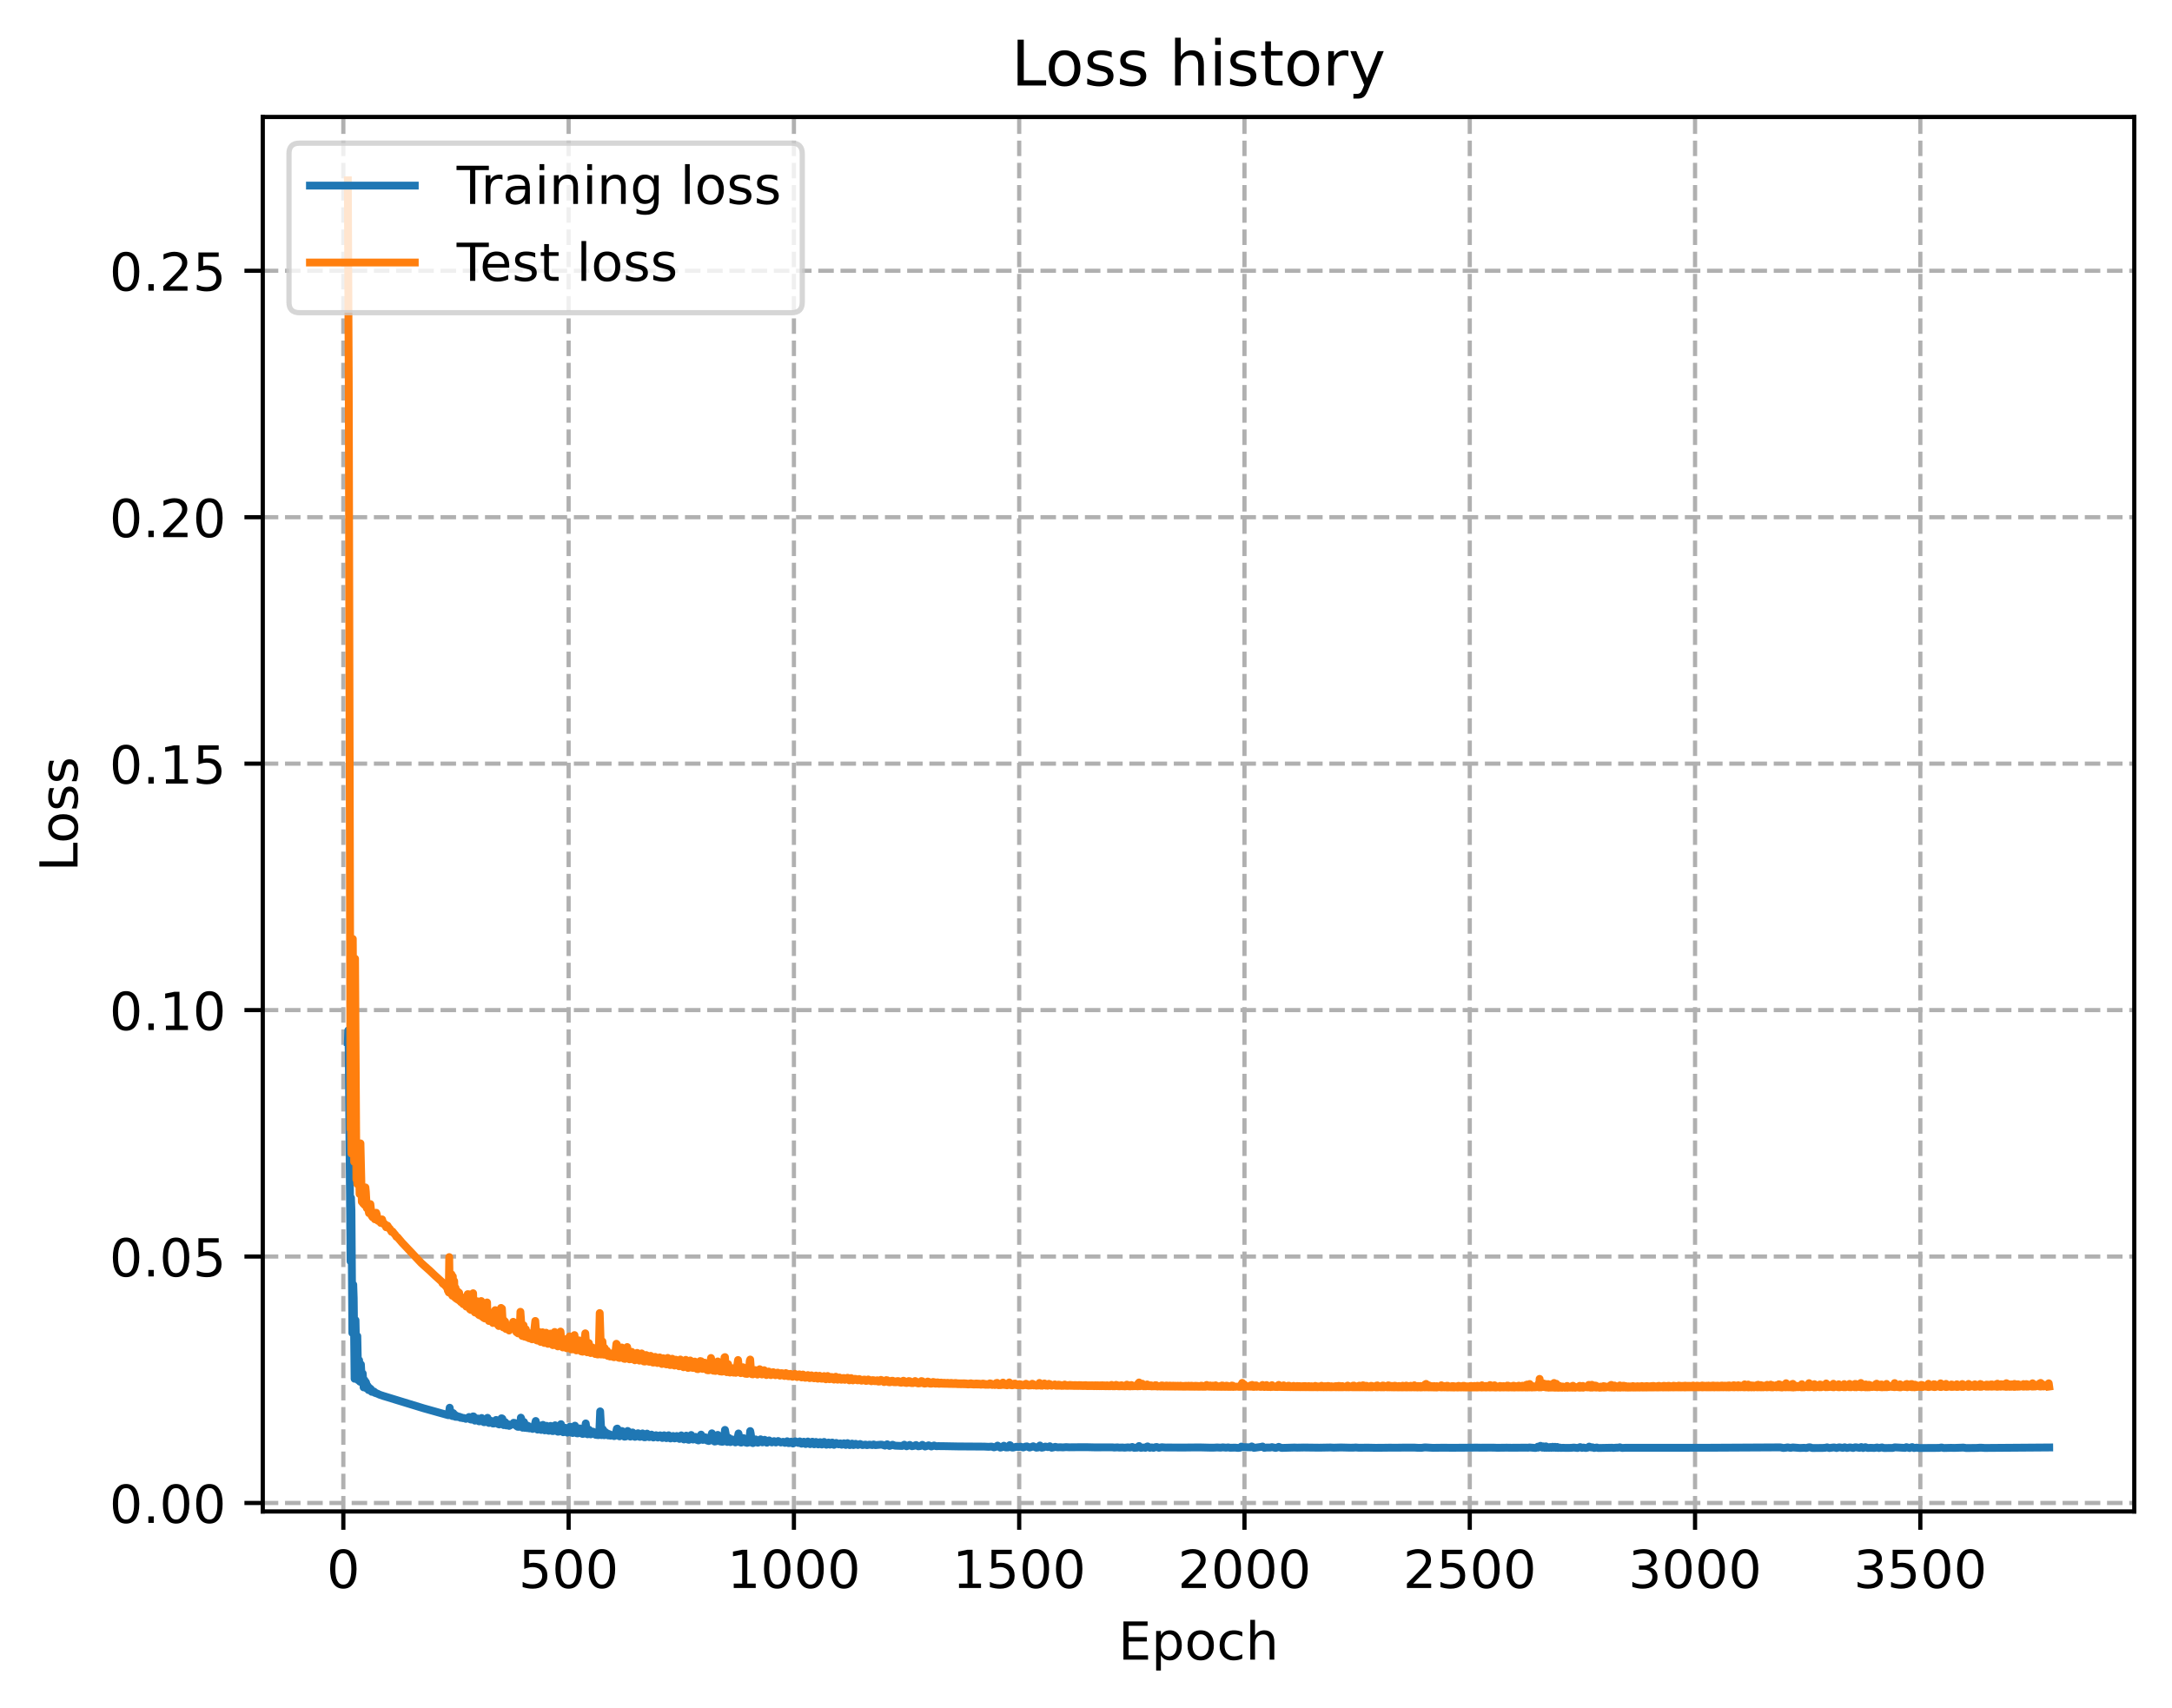 <?xml version="1.0" encoding="utf-8" standalone="no"?>
<!DOCTYPE svg PUBLIC "-//W3C//DTD SVG 1.1//EN"
  "http://www.w3.org/Graphics/SVG/1.1/DTD/svg11.dtd">
<!-- Created with matplotlib (https://matplotlib.org/) -->
<svg height="325.986pt" version="1.1" viewBox="0 0 414.464 325.986" width="414.464pt" xmlns="http://www.w3.org/2000/svg" xmlns:xlink="http://www.w3.org/1999/xlink">
 <defs>
  <style type="text/css">
*{stroke-linecap:butt;stroke-linejoin:round;}
  </style>
 </defs>
 <g id="figure_1">
  <g id="patch_1">
   <path d="M 0 325.986 
L 414.464 325.986 
L 414.464 0 
L 0 0 
z
" style="fill:#ffffff;"/>
  </g>
  <g id="axes_1">
   <g id="patch_2">
    <path d="M 50.144 288.43 
L 407.264 288.43 
L 407.264 22.318 
L 50.144 22.318 
z
" style="fill:#ffffff;"/>
   </g>
   <g id="matplotlib.axis_1">
    <g id="xtick_1">
     <g id="line2d_1">
      <path clip-path="url(#pe24cc82f81)" d="M 65.517 288.43 
L 65.517 22.318 
" style="fill:none;stroke:#b0b0b0;stroke-dasharray:2.96,1.28;stroke-dashoffset:0;stroke-width:0.8;"/>
     </g>
     <g id="line2d_2">
      <defs>
       <path d="M 0 0 
L 0 3.5 
" id="m261a80d9e5" style="stroke:#000000;stroke-width:0.8;"/>
      </defs>
      <g>
       <use style="stroke:#000000;stroke-width:0.8;" x="65.517" xlink:href="#m261a80d9e5" y="288.43"/>
      </g>
     </g>
     <g id="text_1">
      <!-- 0 -->
      <defs>
       <path d="M 31.781 66.406 
Q 24.172 66.406 20.328 58.906 
Q 16.5 51.422 16.5 36.375 
Q 16.5 21.391 20.328 13.891 
Q 24.172 6.391 31.781 6.391 
Q 39.453 6.391 43.281 13.891 
Q 47.125 21.391 47.125 36.375 
Q 47.125 51.422 43.281 58.906 
Q 39.453 66.406 31.781 66.406 
z
M 31.781 74.219 
Q 44.047 74.219 50.516 64.516 
Q 56.984 54.828 56.984 36.375 
Q 56.984 17.969 50.516 8.266 
Q 44.047 -1.422 31.781 -1.422 
Q 19.531 -1.422 13.062 8.266 
Q 6.594 17.969 6.594 36.375 
Q 6.594 54.828 13.062 64.516 
Q 19.531 74.219 31.781 74.219 
z
" id="DejaVuSans-48"/>
      </defs>
      <g transform="translate(62.335 303.029)scale(0.1 -0.1)">
       <use xlink:href="#DejaVuSans-48"/>
      </g>
     </g>
    </g>
    <g id="xtick_2">
     <g id="line2d_3">
      <path clip-path="url(#pe24cc82f81)" d="M 108.506 288.43 
L 108.506 22.318 
" style="fill:none;stroke:#b0b0b0;stroke-dasharray:2.96,1.28;stroke-dashoffset:0;stroke-width:0.8;"/>
     </g>
     <g id="line2d_4">
      <g>
       <use style="stroke:#000000;stroke-width:0.8;" x="108.506" xlink:href="#m261a80d9e5" y="288.43"/>
      </g>
     </g>
     <g id="text_2">
      <!-- 500 -->
      <defs>
       <path d="M 10.797 72.906 
L 49.516 72.906 
L 49.516 64.594 
L 19.828 64.594 
L 19.828 46.734 
Q 21.969 47.469 24.109 47.828 
Q 26.266 48.188 28.422 48.188 
Q 40.625 48.188 47.75 41.5 
Q 54.891 34.812 54.891 23.391 
Q 54.891 11.625 47.562 5.094 
Q 40.234 -1.422 26.906 -1.422 
Q 22.312 -1.422 17.547 -0.641 
Q 12.797 0.141 7.719 1.703 
L 7.719 11.625 
Q 12.109 9.234 16.797 8.062 
Q 21.484 6.891 26.703 6.891 
Q 35.156 6.891 40.078 11.328 
Q 45.016 15.766 45.016 23.391 
Q 45.016 31 40.078 35.438 
Q 35.156 39.891 26.703 39.891 
Q 22.75 39.891 18.812 39.016 
Q 14.891 38.141 10.797 36.281 
z
" id="DejaVuSans-53"/>
      </defs>
      <g transform="translate(98.962 303.029)scale(0.1 -0.1)">
       <use xlink:href="#DejaVuSans-53"/>
       <use x="63.623" xlink:href="#DejaVuSans-48"/>
       <use x="127.246" xlink:href="#DejaVuSans-48"/>
      </g>
     </g>
    </g>
    <g id="xtick_3">
     <g id="line2d_5">
      <path clip-path="url(#pe24cc82f81)" d="M 151.495 288.43 
L 151.495 22.318 
" style="fill:none;stroke:#b0b0b0;stroke-dasharray:2.96,1.28;stroke-dashoffset:0;stroke-width:0.8;"/>
     </g>
     <g id="line2d_6">
      <g>
       <use style="stroke:#000000;stroke-width:0.8;" x="151.495" xlink:href="#m261a80d9e5" y="288.43"/>
      </g>
     </g>
     <g id="text_3">
      <!-- 1000 -->
      <defs>
       <path d="M 12.406 8.297 
L 28.516 8.297 
L 28.516 63.922 
L 10.984 60.406 
L 10.984 69.391 
L 28.422 72.906 
L 38.281 72.906 
L 38.281 8.297 
L 54.391 8.297 
L 54.391 0 
L 12.406 0 
z
" id="DejaVuSans-49"/>
      </defs>
      <g transform="translate(138.77 303.029)scale(0.1 -0.1)">
       <use xlink:href="#DejaVuSans-49"/>
       <use x="63.623" xlink:href="#DejaVuSans-48"/>
       <use x="127.246" xlink:href="#DejaVuSans-48"/>
       <use x="190.869" xlink:href="#DejaVuSans-48"/>
      </g>
     </g>
    </g>
    <g id="xtick_4">
     <g id="line2d_7">
      <path clip-path="url(#pe24cc82f81)" d="M 194.484 288.43 
L 194.484 22.318 
" style="fill:none;stroke:#b0b0b0;stroke-dasharray:2.96,1.28;stroke-dashoffset:0;stroke-width:0.8;"/>
     </g>
     <g id="line2d_8">
      <g>
       <use style="stroke:#000000;stroke-width:0.8;" x="194.484" xlink:href="#m261a80d9e5" y="288.43"/>
      </g>
     </g>
     <g id="text_4">
      <!-- 1500 -->
      <g transform="translate(181.759 303.029)scale(0.1 -0.1)">
       <use xlink:href="#DejaVuSans-49"/>
       <use x="63.623" xlink:href="#DejaVuSans-53"/>
       <use x="127.246" xlink:href="#DejaVuSans-48"/>
       <use x="190.869" xlink:href="#DejaVuSans-48"/>
      </g>
     </g>
    </g>
    <g id="xtick_5">
     <g id="line2d_9">
      <path clip-path="url(#pe24cc82f81)" d="M 237.474 288.43 
L 237.474 22.318 
" style="fill:none;stroke:#b0b0b0;stroke-dasharray:2.96,1.28;stroke-dashoffset:0;stroke-width:0.8;"/>
     </g>
     <g id="line2d_10">
      <g>
       <use style="stroke:#000000;stroke-width:0.8;" x="237.474" xlink:href="#m261a80d9e5" y="288.43"/>
      </g>
     </g>
     <g id="text_5">
      <!-- 2000 -->
      <defs>
       <path d="M 19.188 8.297 
L 53.609 8.297 
L 53.609 0 
L 7.328 0 
L 7.328 8.297 
Q 12.938 14.109 22.625 23.891 
Q 32.328 33.688 34.812 36.531 
Q 39.547 41.844 41.422 45.531 
Q 43.312 49.219 43.312 52.781 
Q 43.312 58.594 39.234 62.25 
Q 35.156 65.922 28.609 65.922 
Q 23.969 65.922 18.812 64.312 
Q 13.672 62.703 7.812 59.422 
L 7.812 69.391 
Q 13.766 71.781 18.938 73 
Q 24.125 74.219 28.422 74.219 
Q 39.75 74.219 46.484 68.547 
Q 53.219 62.891 53.219 53.422 
Q 53.219 48.922 51.531 44.891 
Q 49.859 40.875 45.406 35.406 
Q 44.188 33.984 37.641 27.219 
Q 31.109 20.453 19.188 8.297 
z
" id="DejaVuSans-50"/>
      </defs>
      <g transform="translate(224.749 303.029)scale(0.1 -0.1)">
       <use xlink:href="#DejaVuSans-50"/>
       <use x="63.623" xlink:href="#DejaVuSans-48"/>
       <use x="127.246" xlink:href="#DejaVuSans-48"/>
       <use x="190.869" xlink:href="#DejaVuSans-48"/>
      </g>
     </g>
    </g>
    <g id="xtick_6">
     <g id="line2d_11">
      <path clip-path="url(#pe24cc82f81)" d="M 280.463 288.43 
L 280.463 22.318 
" style="fill:none;stroke:#b0b0b0;stroke-dasharray:2.96,1.28;stroke-dashoffset:0;stroke-width:0.8;"/>
     </g>
     <g id="line2d_12">
      <g>
       <use style="stroke:#000000;stroke-width:0.8;" x="280.463" xlink:href="#m261a80d9e5" y="288.43"/>
      </g>
     </g>
     <g id="text_6">
      <!-- 2500 -->
      <g transform="translate(267.738 303.029)scale(0.1 -0.1)">
       <use xlink:href="#DejaVuSans-50"/>
       <use x="63.623" xlink:href="#DejaVuSans-53"/>
       <use x="127.246" xlink:href="#DejaVuSans-48"/>
       <use x="190.869" xlink:href="#DejaVuSans-48"/>
      </g>
     </g>
    </g>
    <g id="xtick_7">
     <g id="line2d_13">
      <path clip-path="url(#pe24cc82f81)" d="M 323.452 288.43 
L 323.452 22.318 
" style="fill:none;stroke:#b0b0b0;stroke-dasharray:2.96,1.28;stroke-dashoffset:0;stroke-width:0.8;"/>
     </g>
     <g id="line2d_14">
      <g>
       <use style="stroke:#000000;stroke-width:0.8;" x="323.452" xlink:href="#m261a80d9e5" y="288.43"/>
      </g>
     </g>
     <g id="text_7">
      <!-- 3000 -->
      <defs>
       <path d="M 40.578 39.312 
Q 47.656 37.797 51.625 33 
Q 55.609 28.219 55.609 21.188 
Q 55.609 10.406 48.188 4.484 
Q 40.766 -1.422 27.094 -1.422 
Q 22.516 -1.422 17.656 -0.516 
Q 12.797 0.391 7.625 2.203 
L 7.625 11.719 
Q 11.719 9.328 16.594 8.109 
Q 21.484 6.891 26.812 6.891 
Q 36.078 6.891 40.938 10.547 
Q 45.797 14.203 45.797 21.188 
Q 45.797 27.641 41.281 31.266 
Q 36.766 34.906 28.719 34.906 
L 20.219 34.906 
L 20.219 43.016 
L 29.109 43.016 
Q 36.375 43.016 40.234 45.922 
Q 44.094 48.828 44.094 54.297 
Q 44.094 59.906 40.109 62.906 
Q 36.141 65.922 28.719 65.922 
Q 24.656 65.922 20.016 65.031 
Q 15.375 64.156 9.812 62.312 
L 9.812 71.094 
Q 15.438 72.656 20.344 73.438 
Q 25.25 74.219 29.594 74.219 
Q 40.828 74.219 47.359 69.109 
Q 53.906 64.016 53.906 55.328 
Q 53.906 49.266 50.438 45.094 
Q 46.969 40.922 40.578 39.312 
z
" id="DejaVuSans-51"/>
      </defs>
      <g transform="translate(310.727 303.029)scale(0.1 -0.1)">
       <use xlink:href="#DejaVuSans-51"/>
       <use x="63.623" xlink:href="#DejaVuSans-48"/>
       <use x="127.246" xlink:href="#DejaVuSans-48"/>
       <use x="190.869" xlink:href="#DejaVuSans-48"/>
      </g>
     </g>
    </g>
    <g id="xtick_8">
     <g id="line2d_15">
      <path clip-path="url(#pe24cc82f81)" d="M 366.441 288.43 
L 366.441 22.318 
" style="fill:none;stroke:#b0b0b0;stroke-dasharray:2.96,1.28;stroke-dashoffset:0;stroke-width:0.8;"/>
     </g>
     <g id="line2d_16">
      <g>
       <use style="stroke:#000000;stroke-width:0.8;" x="366.441" xlink:href="#m261a80d9e5" y="288.43"/>
      </g>
     </g>
     <g id="text_8">
      <!-- 3500 -->
      <g transform="translate(353.716 303.029)scale(0.1 -0.1)">
       <use xlink:href="#DejaVuSans-51"/>
       <use x="63.623" xlink:href="#DejaVuSans-53"/>
       <use x="127.246" xlink:href="#DejaVuSans-48"/>
       <use x="190.869" xlink:href="#DejaVuSans-48"/>
      </g>
     </g>
    </g>
    <g id="text_9">
     <!-- Epoch -->
     <defs>
      <path d="M 9.812 72.906 
L 55.906 72.906 
L 55.906 64.594 
L 19.672 64.594 
L 19.672 43.016 
L 54.391 43.016 
L 54.391 34.719 
L 19.672 34.719 
L 19.672 8.297 
L 56.781 8.297 
L 56.781 0 
L 9.812 0 
z
" id="DejaVuSans-69"/>
      <path d="M 18.109 8.203 
L 18.109 -20.797 
L 9.078 -20.797 
L 9.078 54.688 
L 18.109 54.688 
L 18.109 46.391 
Q 20.953 51.266 25.266 53.625 
Q 29.594 56 35.594 56 
Q 45.562 56 51.781 48.094 
Q 58.016 40.188 58.016 27.297 
Q 58.016 14.406 51.781 6.484 
Q 45.562 -1.422 35.594 -1.422 
Q 29.594 -1.422 25.266 0.953 
Q 20.953 3.328 18.109 8.203 
z
M 48.688 27.297 
Q 48.688 37.203 44.609 42.844 
Q 40.531 48.484 33.406 48.484 
Q 26.266 48.484 22.188 42.844 
Q 18.109 37.203 18.109 27.297 
Q 18.109 17.391 22.188 11.75 
Q 26.266 6.109 33.406 6.109 
Q 40.531 6.109 44.609 11.75 
Q 48.688 17.391 48.688 27.297 
z
" id="DejaVuSans-112"/>
      <path d="M 30.609 48.391 
Q 23.391 48.391 19.188 42.75 
Q 14.984 37.109 14.984 27.297 
Q 14.984 17.484 19.156 11.844 
Q 23.344 6.203 30.609 6.203 
Q 37.797 6.203 41.984 11.859 
Q 46.188 17.531 46.188 27.297 
Q 46.188 37.016 41.984 42.703 
Q 37.797 48.391 30.609 48.391 
z
M 30.609 56 
Q 42.328 56 49.016 48.375 
Q 55.719 40.766 55.719 27.297 
Q 55.719 13.875 49.016 6.219 
Q 42.328 -1.422 30.609 -1.422 
Q 18.844 -1.422 12.172 6.219 
Q 5.516 13.875 5.516 27.297 
Q 5.516 40.766 12.172 48.375 
Q 18.844 56 30.609 56 
z
" id="DejaVuSans-111"/>
      <path d="M 48.781 52.594 
L 48.781 44.188 
Q 44.969 46.297 41.141 47.344 
Q 37.312 48.391 33.406 48.391 
Q 24.656 48.391 19.812 42.844 
Q 14.984 37.312 14.984 27.297 
Q 14.984 17.281 19.812 11.734 
Q 24.656 6.203 33.406 6.203 
Q 37.312 6.203 41.141 7.25 
Q 44.969 8.297 48.781 10.406 
L 48.781 2.094 
Q 45.016 0.344 40.984 -0.531 
Q 36.969 -1.422 32.422 -1.422 
Q 20.062 -1.422 12.781 6.344 
Q 5.516 14.109 5.516 27.297 
Q 5.516 40.672 12.859 48.328 
Q 20.219 56 33.016 56 
Q 37.156 56 41.109 55.141 
Q 45.062 54.297 48.781 52.594 
z
" id="DejaVuSans-99"/>
      <path d="M 54.891 33.016 
L 54.891 0 
L 45.906 0 
L 45.906 32.719 
Q 45.906 40.484 42.875 44.328 
Q 39.844 48.188 33.797 48.188 
Q 26.516 48.188 22.312 43.547 
Q 18.109 38.922 18.109 30.906 
L 18.109 0 
L 9.078 0 
L 9.078 75.984 
L 18.109 75.984 
L 18.109 46.188 
Q 21.344 51.125 25.703 53.562 
Q 30.078 56 35.797 56 
Q 45.219 56 50.047 50.172 
Q 54.891 44.344 54.891 33.016 
z
" id="DejaVuSans-104"/>
     </defs>
     <g transform="translate(213.393 316.707)scale(0.1 -0.1)">
      <use xlink:href="#DejaVuSans-69"/>
      <use x="63.184" xlink:href="#DejaVuSans-112"/>
      <use x="126.66" xlink:href="#DejaVuSans-111"/>
      <use x="187.842" xlink:href="#DejaVuSans-99"/>
      <use x="242.822" xlink:href="#DejaVuSans-104"/>
     </g>
    </g>
   </g>
   <g id="matplotlib.axis_2">
    <g id="ytick_1">
     <g id="line2d_17">
      <path clip-path="url(#pe24cc82f81)" d="M 50.144 286.811 
L 407.264 286.811 
" style="fill:none;stroke:#b0b0b0;stroke-dasharray:2.96,1.28;stroke-dashoffset:0;stroke-width:0.8;"/>
     </g>
     <g id="line2d_18">
      <defs>
       <path d="M 0 0 
L -3.5 0 
" id="m89fd06ba1b" style="stroke:#000000;stroke-width:0.8;"/>
      </defs>
      <g>
       <use style="stroke:#000000;stroke-width:0.8;" x="50.144" xlink:href="#m89fd06ba1b" y="286.811"/>
      </g>
     </g>
     <g id="text_10">
      <!-- 0.00 -->
      <defs>
       <path d="M 10.688 12.406 
L 21 12.406 
L 21 0 
L 10.688 0 
z
" id="DejaVuSans-46"/>
      </defs>
      <g transform="translate(20.878 290.61)scale(0.1 -0.1)">
       <use xlink:href="#DejaVuSans-48"/>
       <use x="63.623" xlink:href="#DejaVuSans-46"/>
       <use x="95.41" xlink:href="#DejaVuSans-48"/>
       <use x="159.033" xlink:href="#DejaVuSans-48"/>
      </g>
     </g>
    </g>
    <g id="ytick_2">
     <g id="line2d_19">
      <path clip-path="url(#pe24cc82f81)" d="M 50.144 239.782 
L 407.264 239.782 
" style="fill:none;stroke:#b0b0b0;stroke-dasharray:2.96,1.28;stroke-dashoffset:0;stroke-width:0.8;"/>
     </g>
     <g id="line2d_20">
      <g>
       <use style="stroke:#000000;stroke-width:0.8;" x="50.144" xlink:href="#m89fd06ba1b" y="239.782"/>
      </g>
     </g>
     <g id="text_11">
      <!-- 0.05 -->
      <g transform="translate(20.878 243.582)scale(0.1 -0.1)">
       <use xlink:href="#DejaVuSans-48"/>
       <use x="63.623" xlink:href="#DejaVuSans-46"/>
       <use x="95.41" xlink:href="#DejaVuSans-48"/>
       <use x="159.033" xlink:href="#DejaVuSans-53"/>
      </g>
     </g>
    </g>
    <g id="ytick_3">
     <g id="line2d_21">
      <path clip-path="url(#pe24cc82f81)" d="M 50.144 192.754 
L 407.264 192.754 
" style="fill:none;stroke:#b0b0b0;stroke-dasharray:2.96,1.28;stroke-dashoffset:0;stroke-width:0.8;"/>
     </g>
     <g id="line2d_22">
      <g>
       <use style="stroke:#000000;stroke-width:0.8;" x="50.144" xlink:href="#m89fd06ba1b" y="192.754"/>
      </g>
     </g>
     <g id="text_12">
      <!-- 0.10 -->
      <g transform="translate(20.878 196.553)scale(0.1 -0.1)">
       <use xlink:href="#DejaVuSans-48"/>
       <use x="63.623" xlink:href="#DejaVuSans-46"/>
       <use x="95.41" xlink:href="#DejaVuSans-49"/>
       <use x="159.033" xlink:href="#DejaVuSans-48"/>
      </g>
     </g>
    </g>
    <g id="ytick_4">
     <g id="line2d_23">
      <path clip-path="url(#pe24cc82f81)" d="M 50.144 145.725 
L 407.264 145.725 
" style="fill:none;stroke:#b0b0b0;stroke-dasharray:2.96,1.28;stroke-dashoffset:0;stroke-width:0.8;"/>
     </g>
     <g id="line2d_24">
      <g>
       <use style="stroke:#000000;stroke-width:0.8;" x="50.144" xlink:href="#m89fd06ba1b" y="145.725"/>
      </g>
     </g>
     <g id="text_13">
      <!-- 0.15 -->
      <g transform="translate(20.878 149.524)scale(0.1 -0.1)">
       <use xlink:href="#DejaVuSans-48"/>
       <use x="63.623" xlink:href="#DejaVuSans-46"/>
       <use x="95.41" xlink:href="#DejaVuSans-49"/>
       <use x="159.033" xlink:href="#DejaVuSans-53"/>
      </g>
     </g>
    </g>
    <g id="ytick_5">
     <g id="line2d_25">
      <path clip-path="url(#pe24cc82f81)" d="M 50.144 98.696 
L 407.264 98.696 
" style="fill:none;stroke:#b0b0b0;stroke-dasharray:2.96,1.28;stroke-dashoffset:0;stroke-width:0.8;"/>
     </g>
     <g id="line2d_26">
      <g>
       <use style="stroke:#000000;stroke-width:0.8;" x="50.144" xlink:href="#m89fd06ba1b" y="98.696"/>
      </g>
     </g>
     <g id="text_14">
      <!-- 0.20 -->
      <g transform="translate(20.878 102.495)scale(0.1 -0.1)">
       <use xlink:href="#DejaVuSans-48"/>
       <use x="63.623" xlink:href="#DejaVuSans-46"/>
       <use x="95.41" xlink:href="#DejaVuSans-50"/>
       <use x="159.033" xlink:href="#DejaVuSans-48"/>
      </g>
     </g>
    </g>
    <g id="ytick_6">
     <g id="line2d_27">
      <path clip-path="url(#pe24cc82f81)" d="M 50.144 51.668 
L 407.264 51.668 
" style="fill:none;stroke:#b0b0b0;stroke-dasharray:2.96,1.28;stroke-dashoffset:0;stroke-width:0.8;"/>
     </g>
     <g id="line2d_28">
      <g>
       <use style="stroke:#000000;stroke-width:0.8;" x="50.144" xlink:href="#m89fd06ba1b" y="51.668"/>
      </g>
     </g>
     <g id="text_15">
      <!-- 0.25 -->
      <g transform="translate(20.878 55.467)scale(0.1 -0.1)">
       <use xlink:href="#DejaVuSans-48"/>
       <use x="63.623" xlink:href="#DejaVuSans-46"/>
       <use x="95.41" xlink:href="#DejaVuSans-50"/>
       <use x="159.033" xlink:href="#DejaVuSans-53"/>
      </g>
     </g>
    </g>
    <g id="text_16">
     <!-- Loss -->
     <defs>
      <path d="M 9.812 72.906 
L 19.672 72.906 
L 19.672 8.297 
L 55.172 8.297 
L 55.172 0 
L 9.812 0 
z
" id="DejaVuSans-76"/>
      <path d="M 44.281 53.078 
L 44.281 44.578 
Q 40.484 46.531 36.375 47.5 
Q 32.281 48.484 27.875 48.484 
Q 21.188 48.484 17.844 46.438 
Q 14.5 44.391 14.5 40.281 
Q 14.5 37.156 16.891 35.375 
Q 19.281 33.594 26.516 31.984 
L 29.594 31.297 
Q 39.156 29.25 43.188 25.516 
Q 47.219 21.781 47.219 15.094 
Q 47.219 7.469 41.188 3.016 
Q 35.156 -1.422 24.609 -1.422 
Q 20.219 -1.422 15.453 -0.562 
Q 10.688 0.297 5.422 2 
L 5.422 11.281 
Q 10.406 8.688 15.234 7.391 
Q 20.062 6.109 24.812 6.109 
Q 31.156 6.109 34.562 8.281 
Q 37.984 10.453 37.984 14.406 
Q 37.984 18.062 35.516 20.016 
Q 33.062 21.969 24.703 23.781 
L 21.578 24.516 
Q 13.234 26.266 9.516 29.906 
Q 5.812 33.547 5.812 39.891 
Q 5.812 47.609 11.281 51.797 
Q 16.75 56 26.812 56 
Q 31.781 56 36.172 55.266 
Q 40.578 54.547 44.281 53.078 
z
" id="DejaVuSans-115"/>
     </defs>
     <g transform="translate(14.798 166.341)rotate(-90)scale(0.1 -0.1)">
      <use xlink:href="#DejaVuSans-76"/>
      <use x="53.963" xlink:href="#DejaVuSans-111"/>
      <use x="115.145" xlink:href="#DejaVuSans-115"/>
      <use x="167.244" xlink:href="#DejaVuSans-115"/>
     </g>
    </g>
   </g>
   <g id="line2d_29">
    <path clip-path="url(#pe24cc82f81)" d="M 66.376 198.868 
L 66.462 196.631 
L 66.548 200.843 
L 66.892 240.698 
L 66.978 228.573 
L 67.064 230.962 
L 67.236 254.369 
L 67.408 245.148 
L 67.494 247.693 
L 67.666 263.107 
L 67.838 251.926 
L 68.01 259.924 
L 68.182 254.961 
L 68.354 263.389 
L 68.526 259.562 
L 68.698 263.673 
L 68.87 260.376 
L 69.042 263.474 
L 69.128 262.924 
L 69.214 262.097 
L 69.386 264.749 
L 69.558 263.373 
L 69.73 264.684 
L 69.816 263.739 
L 69.902 263.99 
L 69.988 264.974 
L 70.074 264.784 
L 70.16 264.471 
L 70.331 265.266 
L 70.503 264.85 
L 70.589 265.264 
L 70.675 265.217 
L 70.761 265.067 
L 70.933 265.598 
L 71.105 265.457 
L 71.191 265.642 
L 71.363 265.539 
L 71.535 265.798 
L 71.621 265.748 
L 71.793 265.892 
L 71.965 265.914 
L 72.223 266.052 
L 72.567 266.197 
L 73.169 266.394 
L 80.821 268.738 
L 85.55 270.063 
L 85.636 269.969 
L 85.808 268.634 
L 85.894 269.139 
L 86.066 270.108 
L 86.237 269.533 
L 86.323 270.22 
L 86.409 270.057 
L 86.495 269.667 
L 86.667 270.274 
L 86.753 269.934 
L 86.925 270.371 
L 87.097 270.168 
L 87.269 270.394 
L 87.355 270.269 
L 87.613 270.42 
L 87.699 270.36 
L 87.871 270.555 
L 88.043 270.484 
L 88.301 270.623 
L 88.473 270.58 
L 88.903 270.757 
L 89.161 270.635 
L 89.505 270.4 
L 89.763 270.859 
L 89.935 270.898 
L 90.107 270.683 
L 90.278 270.285 
L 90.364 270.296 
L 90.622 271.102 
L 90.794 271.042 
L 91.138 270.684 
L 91.396 271.228 
L 91.568 271.222 
L 91.74 270.93 
L 91.912 270.594 
L 92.342 271.393 
L 92.514 271.387 
L 92.686 271.179 
L 93.03 270.56 
L 93.288 271.537 
L 93.374 271.528 
L 93.718 271.144 
L 93.804 271.192 
L 94.062 271.649 
L 94.233 271.646 
L 94.405 271.433 
L 94.663 270.964 
L 94.749 271.034 
L 95.007 271.73 
L 95.265 271.831 
L 95.437 271.701 
L 95.609 271.185 
L 95.695 270.652 
L 95.781 270.668 
L 95.867 270.732 
L 96.125 271.952 
L 96.383 271.371 
L 96.641 272.019 
L 96.727 271.926 
L 96.899 271.755 
L 97.157 272.1 
L 97.415 271.959 
L 97.845 271.688 
L 97.931 271.668 
L 98.017 271.505 
L 98.103 271.569 
L 98.188 271.531 
L 98.532 272.102 
L 98.79 272.272 
L 99.048 272.279 
L 99.134 272.21 
L 99.306 271.487 
L 99.392 270.528 
L 99.478 270.748 
L 99.736 272.452 
L 99.822 272.222 
L 99.994 271.368 
L 100.166 272.479 
L 100.424 271.938 
L 100.596 272.519 
L 100.768 272.101 
L 101.026 272.579 
L 101.112 272.481 
L 101.284 272.338 
L 101.628 272.678 
L 101.8 272.571 
L 101.972 272.153 
L 102.229 271.164 
L 102.487 272.742 
L 102.573 272.81 
L 102.745 272.517 
L 102.917 272.009 
L 103.003 272.068 
L 103.261 272.875 
L 103.433 272.514 
L 103.605 271.902 
L 103.949 272.953 
L 104.035 272.879 
L 104.293 272.085 
L 104.379 272.13 
L 104.637 273.011 
L 104.723 273.029 
L 104.895 272.599 
L 105.067 272.1 
L 105.153 272.139 
L 105.411 273.089 
L 105.583 273.083 
L 105.755 272.816 
L 105.927 271.982 
L 106.013 272.147 
L 106.442 273.208 
L 106.614 273.193 
L 106.7 273.076 
L 107.044 271.767 
L 107.302 273.184 
L 107.474 273.314 
L 107.646 273.137 
L 107.818 272.458 
L 107.904 272.535 
L 108.248 273.387 
L 108.42 273.275 
L 108.764 272.235 
L 109.022 273.383 
L 109.28 273.459 
L 109.452 273.203 
L 109.71 272.055 
L 110.054 273.51 
L 110.225 273.531 
L 110.397 273.178 
L 110.569 272.578 
L 110.655 272.592 
L 110.913 273.52 
L 111.171 273.637 
L 111.343 273.604 
L 111.429 273.514 
L 111.601 272.696 
L 111.773 271.626 
L 112.031 273.658 
L 112.117 273.701 
L 112.289 273.218 
L 112.375 272.82 
L 112.461 272.9 
L 112.719 273.715 
L 112.891 273.645 
L 113.149 273.195 
L 113.407 273.58 
L 113.665 273.803 
L 114.18 273.864 
L 114.266 273.797 
L 114.352 273.428 
L 114.524 269.329 
L 114.782 273.864 
L 114.868 273.814 
L 115.04 272.747 
L 115.126 272.982 
L 115.298 273.885 
L 115.47 273.249 
L 115.728 273.844 
L 115.9 273.529 
L 116.072 273.931 
L 116.33 273.701 
L 116.502 273.972 
L 116.932 273.839 
L 117.19 274.052 
L 117.362 273.988 
L 117.534 273.477 
L 117.706 272.643 
L 117.792 272.613 
L 118.05 273.975 
L 118.221 274.093 
L 118.393 273.984 
L 118.565 273.48 
L 118.651 273.074 
L 118.737 273.094 
L 119.167 274.161 
L 119.425 274.11 
L 119.597 273.701 
L 119.769 273.067 
L 119.855 273.125 
L 120.113 274.046 
L 120.285 274.149 
L 120.457 273.965 
L 120.715 273.357 
L 121.145 274.189 
L 121.317 274.146 
L 121.489 273.886 
L 121.747 273.502 
L 122.09 274.197 
L 122.262 274.151 
L 122.606 273.534 
L 122.95 274.274 
L 123.122 274.263 
L 123.38 273.75 
L 123.466 273.573 
L 123.896 274.247 
L 124.068 274.096 
L 124.326 273.765 
L 124.67 274.314 
L 124.842 274.257 
L 125.186 273.878 
L 125.53 274.322 
L 125.702 274.168 
L 125.96 273.902 
L 126.131 274.163 
L 126.389 274.408 
L 126.561 274.206 
L 126.733 273.895 
L 126.991 274.292 
L 127.163 274.44 
L 127.335 274.287 
L 127.593 273.89 
L 127.937 274.499 
L 128.109 274.43 
L 128.453 274.026 
L 128.711 274.487 
L 128.883 274.454 
L 129.141 274.028 
L 129.227 274.115 
L 129.657 274.581 
L 129.915 274.106 
L 130.001 273.911 
L 130.516 274.691 
L 130.688 274.537 
L 130.946 273.959 
L 131.032 274.064 
L 131.29 274.726 
L 131.462 274.758 
L 131.634 274.568 
L 131.892 273.838 
L 132.236 274.7 
L 132.408 274.661 
L 132.752 274.198 
L 133.01 274.782 
L 133.268 274.874 
L 133.44 274.805 
L 133.612 274.329 
L 133.784 273.766 
L 134.127 274.778 
L 134.299 274.723 
L 134.557 274.267 
L 134.643 274.325 
L 134.901 274.88 
L 135.245 274.985 
L 135.503 274.865 
L 135.675 274.095 
L 135.847 273.515 
L 136.105 274.894 
L 136.363 275.086 
L 136.621 275.037 
L 136.793 274.711 
L 136.965 273.815 
L 137.051 273.952 
L 137.395 275.064 
L 137.825 275.136 
L 137.997 275.087 
L 138.082 274.975 
L 138.254 273.828 
L 138.34 272.862 
L 138.77 275.164 
L 138.942 274.652 
L 139.028 274.375 
L 139.114 274.412 
L 139.372 275.196 
L 139.544 274.971 
L 139.716 274.684 
L 140.318 275.25 
L 140.576 275.147 
L 140.748 274.406 
L 140.92 273.545 
L 141.264 275.242 
L 141.436 275.292 
L 141.608 275.149 
L 141.866 274.428 
L 141.952 274.557 
L 142.209 275.243 
L 142.553 275.338 
L 142.897 275.247 
L 142.983 274.93 
L 143.155 273.085 
L 143.241 273.492 
L 143.499 275.313 
L 143.671 275.385 
L 143.843 275.304 
L 144.187 274.678 
L 144.617 275.312 
L 144.789 275.187 
L 145.133 274.662 
L 145.477 275.248 
L 145.649 275.07 
L 145.907 274.755 
L 146.336 275.314 
L 146.508 275.202 
L 146.766 274.87 
L 147.282 275.256 
L 147.712 275.007 
L 148.056 275.269 
L 148.314 275.095 
L 148.486 274.985 
L 149.002 275.274 
L 149.432 275.135 
L 149.776 275.338 
L 150.205 275.03 
L 150.463 275.387 
L 150.635 275.376 
L 150.979 275.107 
L 151.065 275.14 
L 151.323 275.466 
L 151.495 275.376 
L 151.753 275.041 
L 152.355 275.361 
L 152.613 275.059 
L 152.957 275.5 
L 153.129 275.403 
L 153.387 275.122 
L 153.473 275.178 
L 153.731 275.559 
L 153.903 275.492 
L 154.16 275.081 
L 154.59 275.585 
L 154.762 275.454 
L 155.02 275.119 
L 155.364 275.612 
L 155.536 275.449 
L 155.708 275.162 
L 155.794 275.233 
L 156.138 275.633 
L 156.31 275.456 
L 156.482 275.205 
L 156.568 275.224 
L 156.826 275.652 
L 156.998 275.578 
L 157.256 275.161 
L 157.686 275.696 
L 158.115 275.277 
L 158.373 275.675 
L 158.545 275.57 
L 158.803 275.278 
L 159.147 275.719 
L 159.319 275.565 
L 159.577 275.353 
L 160.007 275.619 
L 160.351 275.441 
L 160.609 275.691 
L 160.953 275.483 
L 161.039 275.419 
L 161.383 275.736 
L 161.641 275.503 
L 161.727 275.392 
L 162.156 275.766 
L 162.586 275.475 
L 162.844 275.757 
L 163.016 275.718 
L 163.274 275.517 
L 163.704 275.749 
L 164.134 275.554 
L 164.564 275.76 
L 165.166 275.669 
L 165.424 275.777 
L 165.939 275.675 
L 166.455 275.76 
L 166.713 275.643 
L 167.057 275.773 
L 168.089 275.677 
L 168.347 275.699 
L 168.863 275.867 
L 169.293 275.61 
L 169.723 275.924 
L 170.066 275.814 
L 170.324 275.691 
L 170.754 275.873 
L 171.872 275.92 
L 172.13 275.932 
L 172.56 275.687 
L 172.99 275.99 
L 173.248 275.896 
L 173.592 275.727 
L 174.021 275.978 
L 174.451 275.899 
L 174.795 275.75 
L 175.225 275.999 
L 175.655 275.934 
L 175.999 275.713 
L 176.515 276.034 
L 176.859 275.936 
L 177.203 275.804 
L 177.719 276.031 
L 177.976 275.939 
L 178.234 275.841 
L 178.664 275.984 
L 179.094 275.953 
L 179.438 275.967 
L 180.126 275.969 
L 182.791 276.019 
L 187.864 276.051 
L 188.638 276.094 
L 189.24 276.045 
L 189.67 276.196 
L 190.013 276.099 
L 190.357 275.863 
L 190.873 276.247 
L 191.131 276.191 
L 191.561 275.886 
L 191.905 276.205 
L 192.335 276.21 
L 192.507 276.045 
L 192.679 275.776 
L 192.765 275.802 
L 193.023 276.208 
L 193.281 276.246 
L 193.968 276.076 
L 194.312 276.141 
L 194.742 276.065 
L 195.258 276.215 
L 195.688 276.051 
L 195.946 276.01 
L 196.462 276.232 
L 196.806 276.124 
L 197.15 275.987 
L 197.752 276.257 
L 198.095 276.215 
L 198.439 275.844 
L 198.783 276.261 
L 199.127 276.194 
L 199.471 276.042 
L 199.987 276.151 
L 200.331 275.983 
L 200.675 276.269 
L 201.019 276.2 
L 201.363 276.098 
L 201.793 276.191 
L 202.394 276.174 
L 202.824 276.206 
L 203.426 276.149 
L 204.028 276.185 
L 204.716 276.176 
L 205.919 276.167 
L 207.295 276.162 
L 208.843 276.197 
L 212.282 276.192 
L 212.626 276.237 
L 213.228 276.196 
L 213.572 276.241 
L 214.173 276.22 
L 214.603 276.26 
L 215.205 276.198 
L 215.635 276.237 
L 216.065 276.121 
L 216.409 276.283 
L 217.011 276.25 
L 217.355 275.938 
L 217.699 276.288 
L 218.3 276.219 
L 218.558 276.286 
L 218.816 276.079 
L 218.988 276.016 
L 219.418 276.279 
L 219.762 276.202 
L 220.106 276.292 
L 220.45 276.17 
L 220.708 276.122 
L 221.138 276.28 
L 221.739 276.166 
L 221.997 276.196 
L 222.427 276.226 
L 222.943 276.222 
L 225.952 276.233 
L 227.242 276.217 
L 229.048 276.208 
L 230.853 276.253 
L 231.713 276.25 
L 232.229 276.215 
L 232.917 276.253 
L 233.347 276.195 
L 233.948 276.255 
L 234.378 276.202 
L 234.722 276.273 
L 235.668 276.247 
L 236.27 276.305 
L 236.614 276.264 
L 236.872 276.051 
L 237.044 276.146 
L 238.677 276.192 
L 238.849 276.021 
L 239.021 276.1 
L 239.279 276.296 
L 240.741 276.095 
L 240.913 276.033 
L 241.257 276.296 
L 241.686 276.228 
L 242.03 276.231 
L 242.374 276.235 
L 242.718 276.152 
L 243.406 276.306 
L 243.75 276.215 
L 244.008 276.099 
L 244.524 276.306 
L 247.017 276.229 
L 247.533 276.251 
L 248.049 276.241 
L 248.823 276.225 
L 250.198 276.243 
L 251.746 276.26 
L 253.895 276.221 
L 254.497 276.256 
L 255.873 276.217 
L 257.593 276.259 
L 258.194 276.257 
L 258.71 276.222 
L 259.312 276.27 
L 260.946 276.25 
L 262.493 276.283 
L 264.557 276.266 
L 264.987 276.257 
L 266.706 276.26 
L 267.222 276.253 
L 267.996 276.239 
L 269.973 276.246 
L 270.489 276.279 
L 271.263 276.29 
L 271.693 276.226 
L 271.951 276.204 
L 273.413 276.287 
L 275.39 276.262 
L 276.852 276.275 
L 277.711 276.273 
L 281.065 276.251 
L 281.666 276.239 
L 282.526 276.259 
L 283.988 276.249 
L 284.418 276.249 
L 285.02 276.251 
L 285.707 276.279 
L 287.513 276.256 
L 288.373 276.271 
L 291.124 276.251 
L 291.64 276.265 
L 291.812 276.214 
L 293.016 276.316 
L 293.274 276.246 
L 293.446 276.067 
L 293.531 276.245 
L 293.789 275.996 
L 293.961 275.902 
L 294.305 276.259 
L 294.477 276.004 
L 294.649 276.203 
L 294.735 276.291 
L 294.993 276.004 
L 295.165 276.292 
L 295.509 276.156 
L 295.595 276.293 
L 295.681 276.227 
L 295.853 276.124 
L 296.025 276.288 
L 296.283 276.086 
L 296.455 276.275 
L 296.713 276.094 
L 296.885 276.292 
L 297.143 276.116 
L 297.315 276.309 
L 297.658 276.233 
L 297.83 276.307 
L 298.26 276.278 
L 298.69 276.299 
L 299.378 276.3 
L 299.894 276.28 
L 300.324 276.233 
L 301.012 276.318 
L 301.356 276.212 
L 301.527 276.145 
L 301.871 276.301 
L 302.129 276.234 
L 302.645 276.322 
L 303.075 276.219 
L 303.247 276.05 
L 303.677 276.226 
L 303.849 276.177 
L 304.193 276.313 
L 304.709 276.222 
L 304.967 276.318 
L 307.632 276.266 
L 307.89 276.308 
L 308.32 276.261 
L 308.836 276.246 
L 309.094 276.184 
L 309.523 276.316 
L 310.211 276.274 
L 324.656 276.272 
L 326.203 276.27 
L 339.702 276.197 
L 339.874 276.223 
L 340.304 276.32 
L 340.82 276.258 
L 341.078 276.197 
L 341.679 276.293 
L 342.109 276.21 
L 343.485 276.317 
L 344.259 276.279 
L 344.689 276.322 
L 345.119 276.199 
L 345.376 276.177 
L 345.806 276.319 
L 347.784 276.31 
L 348.3 276.275 
L 348.644 276.195 
L 349.074 276.323 
L 349.761 276.227 
L 350.019 276.21 
L 350.449 276.321 
L 350.793 276.227 
L 350.965 276.188 
L 351.653 276.297 
L 351.997 276.179 
L 352.427 276.314 
L 352.771 276.248 
L 353.029 276.201 
L 353.63 276.32 
L 353.888 276.216 
L 354.06 276.176 
L 354.834 276.293 
L 355.178 276.138 
L 355.522 276.324 
L 355.78 276.219 
L 355.952 276.158 
L 356.382 276.312 
L 356.984 276.283 
L 357.671 276.314 
L 358.187 276.219 
L 358.531 276.323 
L 358.875 276.25 
L 359.133 276.204 
L 359.477 276.324 
L 360.423 276.311 
L 361.197 276.31 
L 361.54 276.191 
L 363.518 276.301 
L 363.776 276.158 
L 364.378 276.326 
L 364.722 276.192 
L 364.894 276.147 
L 365.237 276.323 
L 365.753 276.247 
L 366.183 276.321 
L 369.45 276.305 
L 370.052 276.296 
L 370.482 276.217 
L 370.912 276.32 
L 371.772 276.299 
L 372.288 276.286 
L 372.89 276.304 
L 374.351 276.254 
L 374.609 276.234 
L 375.211 276.326 
L 377.274 276.301 
L 377.79 276.261 
L 378.22 276.271 
L 378.736 276.31 
L 391.031 276.216 
L 391.031 276.216 
" style="fill:none;stroke:#1f77b4;stroke-linecap:square;stroke-width:1.5;"/>
   </g>
   <g id="line2d_30">
    <path clip-path="url(#pe24cc82f81)" d="M 66.376 34.414 
L 66.548 72.389 
L 66.892 215.49 
L 66.978 214.253 
L 67.064 220.128 
L 67.322 179.166 
L 67.58 221.716 
L 67.752 182.938 
L 68.01 225.057 
L 68.096 224.176 
L 68.182 225.952 
L 68.268 225.33 
L 68.44 218.449 
L 68.612 227.855 
L 68.784 218.188 
L 69.042 229.341 
L 69.128 228.295 
L 69.3 229.675 
L 69.386 228.296 
L 69.472 228.323 
L 69.558 229.941 
L 69.644 229.076 
L 69.73 226.594 
L 69.816 227.439 
L 69.988 230.552 
L 70.074 229.755 
L 70.417 231.507 
L 70.503 231.38 
L 70.675 229.775 
L 70.933 232.057 
L 71.019 232.094 
L 71.105 232.294 
L 71.277 232.045 
L 71.535 232.677 
L 71.621 232.524 
L 71.793 231.428 
L 71.879 231.669 
L 72.137 232.968 
L 72.309 232.679 
L 72.395 232.776 
L 72.653 233.371 
L 72.911 232.693 
L 73.169 233.567 
L 73.427 233.57 
L 73.685 234.197 
L 73.943 233.887 
L 74.286 234.454 
L 74.372 234.457 
L 74.716 235.067 
L 74.802 234.985 
L 74.888 234.988 
L 75.232 235.428 
L 75.404 235.617 
L 75.662 236.026 
L 75.834 236.083 
L 76.694 237.102 
L 80.391 241.027 
L 80.907 241.494 
L 82.111 242.566 
L 82.626 243.062 
L 83.056 243.466 
L 83.658 244.009 
L 84.346 244.629 
L 84.432 244.886 
L 84.518 244.788 
L 84.604 245.039 
L 84.69 244.978 
L 84.948 245.338 
L 85.206 245.578 
L 85.292 245.79 
L 85.378 245.528 
L 85.464 246.291 
L 85.55 244.647 
L 85.636 246.638 
L 85.722 239.888 
L 85.808 246.459 
L 85.894 244.729 
L 85.98 245.192 
L 86.066 246.9 
L 86.152 243.173 
L 86.323 247.265 
L 86.409 243.587 
L 86.495 247.331 
L 86.581 247.162 
L 86.667 244.459 
L 86.753 247.548 
L 86.839 247.114 
L 86.925 245.759 
L 87.011 247.778 
L 87.183 246.791 
L 87.269 247.952 
L 87.355 246.464 
L 87.527 248.102 
L 87.613 246.687 
L 87.699 248.233 
L 87.785 248.089 
L 87.871 247.348 
L 87.957 248.491 
L 88.043 247.603 
L 88.215 248.585 
L 88.301 247.766 
L 88.387 248.867 
L 88.473 248.019 
L 88.559 248.917 
L 88.645 248.67 
L 88.731 248.738 
L 88.817 249.116 
L 88.903 248.492 
L 88.989 249.336 
L 89.075 248.017 
L 89.161 249.308 
L 89.247 246.958 
L 89.333 249.254 
L 89.419 246.971 
L 89.505 249.608 
L 89.591 248.443 
L 89.677 249.855 
L 89.763 249.203 
L 89.849 249.972 
L 89.935 248.94 
L 90.021 249.868 
L 90.107 247.016 
L 90.193 249.476 
L 90.278 246.785 
L 90.364 250.152 
L 90.45 249.486 
L 90.622 250.457 
L 90.708 249.872 
L 90.794 250.428 
L 90.88 248.446 
L 90.966 250.264 
L 91.052 248.314 
L 91.138 250.694 
L 91.224 250.141 
L 91.396 250.939 
L 91.482 250.678 
L 91.568 251.024 
L 91.654 249.445 
L 91.74 250.646 
L 91.826 248.273 
L 91.912 250.73 
L 91.998 249.633 
L 92.084 251.321 
L 92.17 251.095 
L 92.342 251.513 
L 92.428 251.229 
L 92.514 251.601 
L 92.6 250.391 
L 92.686 251.203 
L 92.772 248.723 
L 92.858 250.45 
L 92.944 248.544 
L 93.03 251.463 
L 93.116 251.062 
L 93.288 252.081 
L 93.374 251.41 
L 93.46 251.793 
L 93.546 250.483 
L 93.632 251.692 
L 93.718 250.509 
L 93.804 252.192 
L 93.89 251.784 
L 94.062 252.467 
L 94.148 252.291 
L 94.233 252.428 
L 94.319 251.502 
L 94.405 252.065 
L 94.491 250.009 
L 94.577 251.526 
L 94.663 250.254 
L 94.749 252.273 
L 94.835 251.966 
L 95.007 252.836 
L 95.179 253.044 
L 95.265 252.665 
L 95.351 252.9 
L 95.609 249.587 
L 95.695 250.943 
L 95.781 249.713 
L 95.953 252.939 
L 96.039 253.313 
L 96.125 253.119 
L 96.211 252.007 
L 96.297 252.32 
L 96.383 252.191 
L 96.555 253.613 
L 96.641 253.17 
L 96.727 253.31 
L 96.813 252.883 
L 96.985 253.655 
L 97.157 253.897 
L 97.243 253.508 
L 97.329 253.695 
L 97.415 253.202 
L 97.501 253.385 
L 97.587 253.015 
L 97.673 253.23 
L 97.759 252.745 
L 97.845 253.135 
L 97.931 252.24 
L 98.017 252.97 
L 98.103 252.348 
L 98.188 253.285 
L 98.274 253.207 
L 98.532 254.202 
L 98.876 254.453 
L 99.048 254.255 
L 99.22 252.705 
L 99.306 250.325 
L 99.65 254.936 
L 99.736 254.413 
L 99.908 252.892 
L 100.08 255.065 
L 100.338 253.653 
L 100.51 255.18 
L 100.682 254.256 
L 100.94 255.37 
L 101.026 255.036 
L 101.198 254.765 
L 101.456 255.542 
L 101.542 255.576 
L 101.714 255.362 
L 101.886 254.436 
L 102.144 252.072 
L 102.401 255.77 
L 102.573 255.822 
L 102.831 254.167 
L 102.917 254.235 
L 103.089 255.918 
L 103.175 256.081 
L 103.347 255.596 
L 103.519 254.233 
L 103.863 256.274 
L 103.949 256.175 
L 104.207 254.322 
L 104.293 254.573 
L 104.465 255.997 
L 104.551 256.44 
L 104.637 256.414 
L 104.723 256.353 
L 104.895 255.03 
L 105.067 254.485 
L 105.239 256.178 
L 105.411 256.641 
L 105.497 256.692 
L 105.841 254.175 
L 106.184 256.771 
L 106.27 256.711 
L 106.442 256.932 
L 106.614 256.681 
L 106.958 254.096 
L 107.216 256.767 
L 107.388 257.129 
L 107.56 256.945 
L 107.732 255.664 
L 107.818 255.565 
L 108.076 257.254 
L 108.162 257.286 
L 108.334 257.248 
L 108.592 255.261 
L 108.678 255.021 
L 108.936 257.285 
L 109.022 257.508 
L 109.108 257.475 
L 109.194 257.366 
L 109.28 257.498 
L 109.624 254.77 
L 109.968 257.692 
L 110.225 257.645 
L 110.483 255.781 
L 110.569 256.007 
L 110.913 257.883 
L 111.085 257.869 
L 111.171 257.942 
L 111.343 257.777 
L 111.687 254.436 
L 111.945 257.981 
L 112.031 258.052 
L 112.117 257.974 
L 112.203 256.835 
L 112.289 256.933 
L 112.375 256.292 
L 112.547 257.804 
L 112.719 258.202 
L 112.977 257.106 
L 113.063 257.54 
L 113.149 257.194 
L 113.407 258.219 
L 113.493 258.237 
L 113.579 258.387 
L 113.665 258.305 
L 113.923 258.448 
L 114.095 258.475 
L 114.266 257.895 
L 114.438 250.567 
L 114.696 258.478 
L 114.782 258.339 
L 114.868 257.708 
L 114.954 255.977 
L 115.126 257.966 
L 115.212 258.514 
L 115.298 258.226 
L 115.384 257.247 
L 115.556 258.546 
L 115.728 258.343 
L 115.814 257.745 
L 115.986 258.747 
L 116.244 258.32 
L 116.416 258.861 
L 116.674 258.27 
L 117.018 258.952 
L 117.19 258.995 
L 117.362 258.738 
L 117.62 256.431 
L 117.706 256.526 
L 117.964 258.744 
L 118.05 259.096 
L 118.135 258.885 
L 118.221 259.133 
L 118.307 258.615 
L 118.393 258.824 
L 118.565 257.629 
L 118.651 257.139 
L 118.909 259.141 
L 118.995 258.971 
L 119.081 259.287 
L 119.167 259.073 
L 119.253 259.317 
L 119.339 259.002 
L 119.425 259.123 
L 119.683 257.052 
L 119.941 259.002 
L 120.027 258.93 
L 120.113 259.393 
L 120.199 259.136 
L 120.285 259.376 
L 120.543 257.968 
L 120.629 258.302 
L 120.715 258.136 
L 120.801 258.972 
L 120.887 258.962 
L 120.973 259.474 
L 121.059 259.293 
L 121.145 259.577 
L 121.231 259.174 
L 121.317 259.423 
L 121.575 258.17 
L 121.833 259.284 
L 121.919 259.181 
L 122.005 259.643 
L 122.09 259.307 
L 122.176 259.619 
L 122.434 258.271 
L 122.692 259.45 
L 122.778 259.378 
L 122.864 259.806 
L 122.95 259.503 
L 123.036 259.822 
L 123.122 259.194 
L 123.208 259.453 
L 123.294 258.578 
L 123.38 258.856 
L 123.466 258.663 
L 123.552 259.362 
L 123.638 259.284 
L 123.724 259.822 
L 123.81 259.422 
L 123.896 259.867 
L 123.982 259.117 
L 124.068 259.515 
L 124.154 258.733 
L 124.24 259.21 
L 124.326 259.061 
L 124.412 259.683 
L 124.498 259.565 
L 124.584 260.014 
L 124.67 259.555 
L 124.756 260.009 
L 124.842 259.205 
L 124.928 259.611 
L 125.014 258.93 
L 125.272 259.838 
L 125.358 259.659 
L 125.444 260.099 
L 125.53 259.524 
L 125.616 259.99 
L 125.702 259.076 
L 125.788 259.568 
L 125.874 259.031 
L 126.131 260.097 
L 126.217 259.879 
L 126.303 260.284 
L 126.389 259.685 
L 126.475 260.104 
L 126.561 259.183 
L 126.647 259.631 
L 126.733 259.248 
L 126.991 260.306 
L 127.077 260.009 
L 127.163 260.364 
L 127.249 259.583 
L 127.335 260.011 
L 127.421 259.128 
L 127.679 260.119 
L 127.765 260.112 
L 127.851 260.489 
L 127.937 260.076 
L 128.023 260.476 
L 128.109 259.596 
L 128.195 260.017 
L 128.281 259.284 
L 128.539 260.341 
L 128.625 260.228 
L 128.711 260.587 
L 128.797 260.007 
L 128.883 260.455 
L 128.969 259.471 
L 129.055 260.022 
L 129.141 259.56 
L 129.399 260.598 
L 129.485 260.394 
L 129.571 260.724 
L 129.657 260.045 
L 129.743 260.475 
L 129.829 259.432 
L 129.915 259.874 
L 130.001 259.586 
L 130.258 260.79 
L 130.344 260.587 
L 130.43 260.907 
L 130.516 260.37 
L 130.602 260.777 
L 130.688 259.891 
L 130.774 260.002 
L 130.86 259.498 
L 131.118 260.839 
L 131.204 260.691 
L 131.29 261.044 
L 131.376 260.646 
L 131.462 261.008 
L 131.72 259.616 
L 131.892 259.836 
L 132.15 261.026 
L 132.236 260.552 
L 132.322 261.038 
L 132.408 260.225 
L 132.494 260.57 
L 132.58 259.828 
L 132.838 260.965 
L 132.924 260.886 
L 133.01 261.246 
L 133.096 260.952 
L 133.182 261.273 
L 133.268 260.94 
L 133.354 261.193 
L 133.612 259.727 
L 133.698 259.839 
L 133.784 259.764 
L 133.87 260.687 
L 133.956 260.674 
L 134.042 261.224 
L 134.127 260.85 
L 134.213 261.195 
L 134.299 260.422 
L 134.385 260.738 
L 134.471 260.038 
L 134.729 261.232 
L 134.815 261.116 
L 134.901 261.447 
L 134.987 261.204 
L 135.073 261.489 
L 135.159 261.258 
L 135.245 261.49 
L 135.331 261.237 
L 135.417 261.363 
L 135.675 259.142 
L 136.105 261.566 
L 136.191 261.481 
L 136.363 261.588 
L 136.449 261.468 
L 136.535 261.615 
L 136.965 259.801 
L 137.223 261.604 
L 137.309 261.469 
L 137.395 261.707 
L 137.481 261.545 
L 137.567 261.712 
L 137.653 261.603 
L 137.739 261.749 
L 137.825 261.592 
L 137.911 261.718 
L 138.082 261.236 
L 138.254 259.02 
L 138.34 258.969 
L 138.512 261.462 
L 138.684 261.849 
L 138.942 260.314 
L 139.2 261.838 
L 139.286 261.923 
L 139.458 261.753 
L 139.544 261.081 
L 139.63 261.479 
L 139.716 261.087 
L 139.802 261.711 
L 139.888 261.68 
L 139.974 261.937 
L 140.06 261.894 
L 140.232 261.94 
L 140.318 261.824 
L 140.404 261.969 
L 140.662 260.617 
L 140.834 259.528 
L 141.092 261.859 
L 141.178 261.88 
L 141.35 262.03 
L 141.436 261.832 
L 141.522 262.005 
L 141.78 260.903 
L 142.209 262.143 
L 142.295 262.004 
L 142.381 262.164 
L 142.467 262.102 
L 142.553 262.182 
L 142.897 261.861 
L 143.069 259.688 
L 143.155 259.44 
L 143.327 261.857 
L 143.499 262.246 
L 143.671 262.263 
L 143.757 262.002 
L 143.843 262.145 
L 144.015 261.501 
L 144.101 261.448 
L 144.273 261.901 
L 144.359 262.194 
L 144.445 262.04 
L 144.531 262.308 
L 144.617 261.971 
L 144.703 262.199 
L 144.961 261.286 
L 145.391 262.289 
L 145.477 261.872 
L 145.563 262.149 
L 145.649 261.503 
L 145.735 261.725 
L 145.821 261.475 
L 146.078 262.236 
L 146.164 262.133 
L 146.25 262.399 
L 146.336 262.073 
L 146.422 262.308 
L 146.508 261.861 
L 146.594 261.975 
L 146.68 261.728 
L 146.938 262.225 
L 147.024 262.104 
L 147.11 262.412 
L 147.196 262.069 
L 147.282 262.335 
L 147.368 261.922 
L 147.454 262.053 
L 147.54 261.847 
L 147.798 262.292 
L 147.884 262.114 
L 147.97 262.431 
L 148.056 262.067 
L 148.142 262.361 
L 148.228 261.969 
L 148.314 262.119 
L 148.4 261.933 
L 148.658 262.388 
L 148.744 262.236 
L 148.83 262.513 
L 148.916 262.168 
L 149.002 262.414 
L 149.088 262.032 
L 149.174 262.181 
L 149.26 262.048 
L 149.518 262.495 
L 149.604 262.331 
L 149.69 262.577 
L 149.776 262.22 
L 149.862 262.402 
L 149.948 262.025 
L 150.033 262.138 
L 150.119 262.087 
L 150.377 262.616 
L 150.463 262.443 
L 150.549 262.634 
L 150.635 262.292 
L 150.721 262.443 
L 150.807 262.164 
L 151.237 262.726 
L 151.323 262.498 
L 151.409 262.67 
L 151.495 262.277 
L 151.581 262.383 
L 151.667 262.165 
L 152.097 262.781 
L 152.183 262.516 
L 152.269 262.7 
L 152.355 262.293 
L 152.441 262.34 
L 152.527 262.263 
L 152.957 262.855 
L 153.043 262.5 
L 153.129 262.653 
L 153.215 262.3 
L 153.301 262.345 
L 153.645 262.916 
L 153.731 262.733 
L 153.817 262.897 
L 153.903 262.49 
L 153.988 262.533 
L 154.16 262.403 
L 154.332 262.8 
L 154.504 262.987 
L 154.59 262.726 
L 154.676 262.88 
L 154.848 262.454 
L 155.02 262.567 
L 155.192 262.979 
L 155.278 262.877 
L 155.364 263.019 
L 155.45 262.689 
L 155.536 262.725 
L 155.708 262.5 
L 155.88 262.882 
L 156.052 263.09 
L 156.138 262.824 
L 156.224 262.952 
L 156.396 262.538 
L 156.74 263.095 
L 156.826 262.961 
L 156.912 263.097 
L 157.084 262.703 
L 157.256 262.594 
L 157.428 263.069 
L 157.6 263.208 
L 157.686 262.953 
L 157.772 263.029 
L 157.944 262.582 
L 158.201 263.114 
L 158.287 263.197 
L 158.373 263.004 
L 158.459 263.145 
L 158.631 262.765 
L 158.717 262.907 
L 158.803 262.786 
L 158.975 263.203 
L 159.061 263.17 
L 159.147 263.267 
L 159.319 262.978 
L 159.491 262.717 
L 159.663 263.078 
L 159.835 263.281 
L 159.921 263.091 
L 160.007 263.131 
L 160.179 262.867 
L 160.265 263.128 
L 160.351 263.036 
L 160.523 263.292 
L 160.609 263.168 
L 160.695 263.27 
L 160.867 262.97 
L 160.953 263.131 
L 161.039 262.962 
L 161.211 263.309 
L 161.469 263.16 
L 161.555 263.031 
L 161.641 263.123 
L 161.727 262.915 
L 161.899 263.287 
L 162.07 263.41 
L 162.414 262.976 
L 162.5 263.234 
L 162.586 263.161 
L 162.758 263.414 
L 163.016 263.301 
L 163.102 263.121 
L 163.188 263.281 
L 163.274 263.133 
L 163.446 263.353 
L 163.618 263.401 
L 163.704 263.4 
L 163.79 263.265 
L 163.876 263.34 
L 163.962 263.156 
L 164.048 263.318 
L 164.134 263.234 
L 164.392 263.475 
L 164.65 263.365 
L 164.736 263.409 
L 164.822 263.27 
L 164.908 263.383 
L 164.994 263.265 
L 165.08 263.449 
L 165.166 263.388 
L 165.252 263.527 
L 165.338 263.469 
L 165.424 263.499 
L 165.682 263.244 
L 165.768 263.448 
L 165.854 263.305 
L 166.025 263.457 
L 166.283 263.586 
L 166.369 263.438 
L 166.455 263.516 
L 166.541 263.363 
L 166.627 263.483 
L 166.713 263.383 
L 166.799 263.547 
L 166.885 263.444 
L 166.971 263.575 
L 167.229 263.424 
L 167.315 263.543 
L 167.401 263.396 
L 167.487 263.617 
L 167.573 263.499 
L 167.659 263.65 
L 167.745 263.601 
L 167.831 263.631 
L 168.089 263.322 
L 168.175 263.545 
L 168.261 263.379 
L 168.433 263.579 
L 168.605 263.661 
L 168.691 263.74 
L 168.777 263.61 
L 168.863 263.692 
L 169.121 263.364 
L 169.207 263.567 
L 169.293 263.389 
L 169.379 263.683 
L 169.465 263.568 
L 169.551 263.753 
L 169.637 263.699 
L 169.723 263.784 
L 169.809 263.662 
L 169.895 263.764 
L 169.98 263.563 
L 170.066 263.686 
L 170.152 263.489 
L 170.238 263.638 
L 170.324 263.479 
L 170.41 263.723 
L 170.496 263.571 
L 170.582 263.766 
L 170.668 263.67 
L 170.754 263.769 
L 170.84 263.647 
L 170.926 263.777 
L 171.012 263.592 
L 171.098 263.758 
L 171.184 263.562 
L 171.27 263.72 
L 171.356 263.542 
L 171.442 263.745 
L 171.528 263.579 
L 171.614 263.798 
L 171.7 263.673 
L 171.786 263.84 
L 171.872 263.766 
L 171.958 263.867 
L 172.044 263.735 
L 172.13 263.836 
L 172.216 263.615 
L 172.302 263.74 
L 172.388 263.48 
L 172.474 263.728 
L 172.56 263.554 
L 172.646 263.85 
L 172.732 263.734 
L 172.818 263.893 
L 172.904 263.812 
L 172.99 263.915 
L 173.076 263.755 
L 173.162 263.878 
L 173.248 263.639 
L 173.334 263.776 
L 173.42 263.543 
L 173.506 263.774 
L 173.592 263.571 
L 173.678 263.875 
L 173.764 263.726 
L 173.85 263.916 
L 173.935 263.826 
L 174.021 263.941 
L 174.107 263.796 
L 174.193 263.94 
L 174.279 263.776 
L 174.365 263.89 
L 174.451 263.682 
L 174.537 263.823 
L 174.623 263.541 
L 174.709 263.85 
L 174.795 263.632 
L 174.881 263.91 
L 174.967 263.797 
L 175.053 263.951 
L 175.139 263.841 
L 175.225 263.998 
L 175.311 263.844 
L 175.397 263.979 
L 175.483 263.831 
L 175.569 263.949 
L 175.655 263.72 
L 175.741 263.881 
L 175.827 263.546 
L 175.913 263.832 
L 175.999 263.588 
L 176.085 263.921 
L 176.171 263.773 
L 176.257 263.995 
L 176.343 263.89 
L 176.429 264.036 
L 176.515 263.908 
L 176.601 264.015 
L 176.687 263.841 
L 176.773 263.979 
L 176.859 263.736 
L 176.945 263.915 
L 177.031 263.636 
L 177.117 263.913 
L 177.203 263.689 
L 177.289 263.987 
L 177.375 263.85 
L 177.461 264.04 
L 177.547 263.932 
L 177.633 264.052 
L 177.719 263.904 
L 177.805 264.033 
L 177.89 263.826 
L 177.976 263.981 
L 178.062 263.714 
L 178.148 263.982 
L 178.234 263.749 
L 178.32 264.015 
L 178.406 263.87 
L 178.492 264.044 
L 178.578 263.884 
L 178.664 264.035 
L 178.75 263.806 
L 178.836 264.015 
L 178.922 263.791 
L 179.008 264.039 
L 179.094 263.888 
L 179.18 264.066 
L 179.266 263.905 
L 179.352 264.055 
L 179.438 263.844 
L 179.524 264.038 
L 179.61 263.835 
L 179.696 264.047 
L 179.782 263.885 
L 179.868 264.059 
L 179.954 263.894 
L 180.04 264.057 
L 180.126 263.872 
L 180.212 264.064 
L 180.298 263.881 
L 180.384 264.074 
L 180.47 263.919 
L 180.556 264.074 
L 180.642 263.916 
L 180.728 264.073 
L 180.814 263.877 
L 180.9 264.078 
L 180.986 263.912 
L 181.072 264.092 
L 181.158 263.951 
L 181.244 264.093 
L 181.33 263.915 
L 181.416 264.089 
L 181.502 263.894 
L 181.588 264.087 
L 181.674 263.919 
L 181.76 264.097 
L 181.846 263.947 
L 181.931 264.103 
L 182.017 263.952 
L 182.103 264.102 
L 182.189 263.925 
L 182.275 264.102 
L 182.361 263.913 
L 182.447 264.107 
L 182.533 263.94 
L 182.619 264.125 
L 182.705 263.985 
L 182.791 264.138 
L 182.877 263.975 
L 182.963 264.13 
L 183.049 263.981 
L 183.135 264.132 
L 183.221 263.983 
L 183.307 264.145 
L 183.393 263.985 
L 183.479 264.144 
L 183.565 263.978 
L 183.651 264.14 
L 183.737 263.979 
L 183.823 264.144 
L 183.909 263.974 
L 183.995 264.145 
L 184.081 263.986 
L 184.167 264.152 
L 184.253 263.993 
L 184.339 264.161 
L 184.425 264.008 
L 184.511 264.172 
L 184.597 264.042 
L 184.683 264.193 
L 184.769 264.051 
L 184.855 264.189 
L 184.941 264.023 
L 185.027 264.164 
L 185.113 263.992 
L 185.199 264.162 
L 185.285 263.973 
L 185.371 264.171 
L 185.457 264.011 
L 185.543 264.183 
L 185.629 264.035 
L 185.715 264.198 
L 185.801 264.046 
L 185.886 264.204 
L 185.972 264.048 
L 186.058 264.197 
L 186.144 264.03 
L 186.23 264.188 
L 186.316 264.013 
L 186.402 264.199 
L 186.488 264.026 
L 186.574 264.203 
L 186.66 264.032 
L 186.746 264.206 
L 186.832 264.043 
L 186.918 264.206 
L 187.004 264.066 
L 187.09 264.229 
L 187.176 264.072 
L 187.262 264.232 
L 187.348 264.07 
L 187.434 264.215 
L 187.52 264.026 
L 187.606 264.212 
L 187.692 264.038 
L 187.778 264.218 
L 187.864 264.08 
L 187.95 264.246 
L 188.036 264.101 
L 188.122 264.26 
L 188.208 264.144 
L 188.294 264.244 
L 188.38 264.122 
L 188.466 264.258 
L 188.552 264.132 
L 188.638 264.255 
L 188.724 264.087 
L 188.81 264.231 
L 188.896 263.984 
L 188.982 264.194 
L 189.068 264.02 
L 189.154 264.236 
L 189.24 264.093 
L 189.326 264.285 
L 189.412 264.215 
L 189.584 264.235 
L 189.756 264.249 
L 189.841 264.302 
L 189.927 264.148 
L 190.013 264.256 
L 190.099 263.93 
L 190.185 264.136 
L 190.271 263.892 
L 190.357 264.21 
L 190.443 264.067 
L 190.529 264.332 
L 190.615 264.293 
L 190.787 264.325 
L 191.131 264.293 
L 191.217 264.022 
L 191.303 264.196 
L 191.389 263.837 
L 191.475 264.183 
L 191.561 264.037 
L 191.647 264.289 
L 191.733 264.198 
L 191.905 264.306 
L 192.163 264.352 
L 192.507 264.223 
L 192.593 263.809 
L 192.679 264.159 
L 192.765 264.001 
L 192.851 264.322 
L 192.937 264.287 
L 193.109 264.358 
L 193.453 264.295 
L 193.539 264.039 
L 193.625 264.248 
L 193.711 264.03 
L 193.797 264.286 
L 193.882 264.132 
L 193.968 264.325 
L 194.054 264.224 
L 194.14 264.341 
L 194.226 264.221 
L 194.312 264.329 
L 194.398 264.15 
L 194.484 264.323 
L 194.57 264.134 
L 194.656 264.326 
L 194.742 264.163 
L 194.828 264.354 
L 194.914 264.279 
L 195.086 264.311 
L 195.172 264.389 
L 195.43 264.212 
L 195.516 264.337 
L 195.602 264.144 
L 195.688 264.323 
L 195.774 264.063 
L 195.86 264.302 
L 195.946 264.131 
L 196.032 264.364 
L 196.118 264.252 
L 196.204 264.395 
L 196.29 264.331 
L 196.376 264.399 
L 196.634 264.278 
L 196.72 264.377 
L 196.806 264.165 
L 196.892 264.329 
L 196.978 264.053 
L 197.064 264.298 
L 197.15 264.123 
L 197.236 264.376 
L 197.322 264.252 
L 197.494 264.36 
L 197.752 264.421 
L 198.009 264.345 
L 198.095 264.395 
L 198.181 264.15 
L 198.267 264.311 
L 198.353 263.902 
L 198.439 264.296 
L 198.525 264.2 
L 198.611 264.419 
L 198.697 264.38 
L 198.869 264.431 
L 199.127 264.179 
L 199.213 264.34 
L 199.299 264 
L 199.385 264.315 
L 199.471 264.192 
L 199.557 264.408 
L 199.643 264.263 
L 199.815 264.345 
L 199.901 264.435 
L 199.987 264.225 
L 200.073 264.345 
L 200.159 264.071 
L 200.245 264.318 
L 200.331 264.13 
L 200.503 264.389 
L 200.675 264.437 
L 201.277 264.183 
L 201.363 264.408 
L 201.449 264.334 
L 201.535 264.449 
L 201.621 264.315 
L 201.707 264.425 
L 201.793 264.33 
L 201.878 264.447 
L 201.964 264.231 
L 202.05 264.382 
L 202.136 264.245 
L 202.222 264.439 
L 202.308 264.28 
L 202.394 264.433 
L 202.48 264.359 
L 202.566 264.467 
L 202.652 264.365 
L 202.738 264.446 
L 202.824 264.313 
L 202.91 264.455 
L 202.996 264.275 
L 203.082 264.418 
L 203.168 264.214 
L 203.254 264.434 
L 203.34 264.299 
L 203.426 264.455 
L 203.512 264.317 
L 203.598 264.457 
L 203.684 264.341 
L 203.77 264.464 
L 203.856 264.331 
L 203.942 264.45 
L 204.028 264.299 
L 204.114 264.446 
L 204.2 264.283 
L 204.286 264.457 
L 204.372 264.296 
L 204.458 264.457 
L 204.544 264.312 
L 204.63 264.459 
L 204.716 264.322 
L 204.802 264.467 
L 204.888 264.337 
L 204.974 264.474 
L 205.06 264.313 
L 205.146 264.464 
L 205.232 264.313 
L 205.318 264.474 
L 205.404 264.327 
L 205.49 264.463 
L 205.576 264.329 
L 205.662 264.479 
L 205.748 264.35 
L 205.833 264.476 
L 205.919 264.312 
L 206.005 264.472 
L 206.091 264.32 
L 206.177 264.476 
L 206.263 264.324 
L 206.349 264.482 
L 206.435 264.349 
L 206.521 264.487 
L 206.607 264.358 
L 206.693 264.49 
L 206.779 264.348 
L 206.865 264.489 
L 206.951 264.346 
L 207.037 264.482 
L 207.123 264.325 
L 207.209 264.484 
L 207.295 264.333 
L 207.381 264.5 
L 207.467 264.367 
L 207.553 264.508 
L 207.639 264.363 
L 207.725 264.495 
L 207.811 264.359 
L 207.897 264.505 
L 207.983 264.369 
L 208.069 264.505 
L 208.155 264.351 
L 208.241 264.503 
L 208.327 264.354 
L 208.413 264.504 
L 208.499 264.353 
L 208.585 264.504 
L 208.671 264.362 
L 208.757 264.518 
L 208.843 264.368 
L 208.929 264.507 
L 209.015 264.349 
L 209.101 264.504 
L 209.187 264.363 
L 209.273 264.521 
L 209.359 264.36 
L 209.445 264.508 
L 209.531 264.36 
L 209.617 264.512 
L 209.703 264.391 
L 209.788 264.52 
L 209.874 264.364 
L 209.96 264.514 
L 210.046 264.361 
L 210.132 264.527 
L 210.218 264.357 
L 210.304 264.508 
L 210.39 264.348 
L 210.476 264.516 
L 210.562 264.38 
L 210.648 264.518 
L 210.734 264.365 
L 210.82 264.523 
L 210.906 264.375 
L 210.992 264.534 
L 211.078 264.374 
L 211.164 264.52 
L 211.25 264.359 
L 211.336 264.519 
L 211.422 264.38 
L 211.508 264.533 
L 211.594 264.415 
L 211.68 264.536 
L 211.766 264.417 
L 211.852 264.534 
L 211.938 264.355 
L 212.024 264.503 
L 212.11 264.276 
L 212.196 264.501 
L 212.282 264.369 
L 212.368 264.54 
L 212.454 264.477 
L 212.712 264.543 
L 212.798 264.356 
L 212.884 264.51 
L 212.97 264.272 
L 213.056 264.488 
L 213.142 264.317 
L 213.228 264.522 
L 213.314 264.413 
L 213.4 264.544 
L 213.486 264.456 
L 213.572 264.55 
L 213.658 264.411 
L 213.744 264.542 
L 213.829 264.368 
L 213.915 264.53 
L 214.001 264.34 
L 214.087 264.523 
L 214.173 264.388 
L 214.259 264.544 
L 214.345 264.47 
L 214.517 264.487 
L 214.603 264.562 
L 214.689 264.451 
L 214.775 264.554 
L 214.861 264.333 
L 214.947 264.504 
L 215.033 264.231 
L 215.119 264.475 
L 215.205 264.302 
L 215.291 264.542 
L 215.377 264.47 
L 215.549 264.509 
L 215.635 264.569 
L 215.721 264.339 
L 215.807 264.52 
L 215.893 264.301 
L 215.979 264.529 
L 216.065 264.372 
L 216.151 264.546 
L 216.237 264.435 
L 216.409 264.526 
L 216.925 264.519 
L 217.097 264.554 
L 217.183 264.009 
L 217.269 264.138 
L 217.355 263.817 
L 217.527 264.535 
L 217.87 264.433 
L 217.956 264.042 
L 218.042 264.474 
L 218.128 264.346 
L 218.214 264.545 
L 218.3 264.446 
L 218.472 264.539 
L 218.558 264.433 
L 218.644 264.545 
L 218.73 264.353 
L 218.816 264.478 
L 218.902 264.193 
L 218.988 264.517 
L 219.074 264.408 
L 219.246 264.53 
L 219.504 264.351 
L 219.59 264.541 
L 219.676 264.365 
L 219.762 264.566 
L 219.848 264.502 
L 220.02 264.559 
L 220.278 264.443 
L 220.364 264.55 
L 220.45 264.335 
L 220.536 264.539 
L 220.622 264.342 
L 220.708 264.559 
L 220.794 264.453 
L 220.88 264.59 
L 220.966 264.525 
L 221.224 264.57 
L 221.31 264.499 
L 221.396 264.583 
L 221.482 264.475 
L 221.568 264.583 
L 221.654 264.379 
L 221.739 264.568 
L 221.825 264.384 
L 221.911 264.586 
L 221.997 264.468 
L 222.083 264.605 
L 222.169 264.47 
L 222.255 264.592 
L 222.341 264.445 
L 222.427 264.585 
L 222.513 264.405 
L 222.599 264.583 
L 222.685 264.404 
L 222.771 264.597 
L 222.857 264.443 
L 222.943 264.586 
L 223.029 264.443 
L 223.115 264.596 
L 223.201 264.412 
L 223.287 264.595 
L 223.373 264.426 
L 223.459 264.603 
L 223.545 264.45 
L 223.631 264.604 
L 223.717 264.428 
L 223.803 264.6 
L 223.889 264.427 
L 223.975 264.602 
L 224.061 264.447 
L 224.147 264.608 
L 224.233 264.439 
L 224.319 264.606 
L 224.405 264.442 
L 224.491 264.602 
L 224.577 264.452 
L 224.663 264.605 
L 224.749 264.434 
L 224.835 264.609 
L 224.921 264.459 
L 225.007 264.609 
L 225.093 264.467 
L 225.179 264.612 
L 225.265 264.426 
L 225.351 264.607 
L 225.437 264.455 
L 225.523 264.611 
L 225.609 264.491 
L 225.695 264.618 
L 225.78 264.476 
L 225.866 264.618 
L 225.952 264.477 
L 226.038 264.617 
L 226.124 264.457 
L 226.21 264.617 
L 226.296 264.44 
L 226.382 264.615 
L 226.468 264.455 
L 226.554 264.615 
L 226.64 264.461 
L 226.726 264.613 
L 226.812 264.429 
L 226.898 264.619 
L 226.984 264.452 
L 227.07 264.623 
L 227.156 264.466 
L 227.242 264.618 
L 227.328 264.431 
L 227.414 264.617 
L 227.5 264.445 
L 227.586 264.622 
L 227.672 264.492 
L 227.758 264.625 
L 227.844 264.493 
L 227.93 264.633 
L 228.016 264.452 
L 228.102 264.624 
L 228.188 264.443 
L 228.274 264.618 
L 228.36 264.464 
L 228.446 264.623 
L 228.532 264.471 
L 228.618 264.633 
L 228.704 264.492 
L 228.79 264.638 
L 228.876 264.509 
L 228.962 264.637 
L 229.048 264.471 
L 229.134 264.626 
L 229.22 264.418 
L 229.306 264.618 
L 229.392 264.446 
L 229.478 264.635 
L 229.564 264.518 
L 229.65 264.638 
L 229.735 264.555 
L 229.821 264.638 
L 229.907 264.54 
L 229.993 264.638 
L 230.079 264.4 
L 230.165 264.595 
L 230.251 264.288 
L 230.337 264.591 
L 230.423 264.444 
L 230.595 264.603 
L 230.853 264.624 
L 230.939 264.39 
L 231.025 264.62 
L 231.111 264.492 
L 231.197 264.634 
L 231.283 264.517 
L 231.369 264.627 
L 231.455 264.417 
L 231.541 264.634 
L 231.627 264.536 
L 231.713 264.641 
L 231.799 264.548 
L 231.885 264.632 
L 231.971 264.359 
L 232.057 264.61 
L 232.143 264.481 
L 232.229 264.644 
L 232.315 264.59 
L 232.401 264.642 
L 232.487 264.539 
L 232.573 264.638 
L 232.659 264.524 
L 232.745 264.646 
L 232.831 264.58 
L 232.917 264.644 
L 233.003 264.557 
L 233.089 264.65 
L 233.175 264.39 
L 233.261 264.616 
L 233.347 264.41 
L 233.433 264.645 
L 233.519 264.555 
L 233.605 264.649 
L 233.69 264.564 
L 233.776 264.653 
L 233.862 264.508 
L 233.948 264.646 
L 234.034 264.418 
L 234.12 264.637 
L 234.206 264.445 
L 234.292 264.656 
L 234.378 264.546 
L 234.464 264.66 
L 234.55 264.54 
L 234.636 264.66 
L 234.722 264.533 
L 234.808 264.654 
L 234.894 264.507 
L 234.98 264.647 
L 235.066 264.395 
L 235.152 264.642 
L 235.238 264.427 
L 235.324 264.664 
L 235.41 264.564 
L 235.668 264.645 
L 235.926 264.606 
L 236.098 264.613 
L 236.442 264.652 
L 236.614 264.642 
L 236.7 264.575 
L 236.786 264.653 
L 236.872 264.187 
L 236.958 264.415 
L 237.044 263.895 
L 237.13 264.607 
L 237.216 264.528 
L 237.302 264.645 
L 237.388 264.154 
L 237.474 264.57 
L 237.56 264.544 
L 237.646 264.633 
L 237.731 264.455 
L 237.903 264.596 
L 238.075 264.595 
L 238.505 264.611 
L 238.591 264.395 
L 238.677 264.62 
L 238.763 264.332 
L 238.849 264.465 
L 238.935 264.28 
L 239.021 264.64 
L 239.107 264.57 
L 239.279 264.662 
L 239.365 264.47 
L 239.451 264.605 
L 239.537 264.381 
L 239.623 264.622 
L 239.709 264.37 
L 239.795 264.648 
L 239.881 264.568 
L 240.053 264.605 
L 240.225 264.594 
L 240.483 264.659 
L 240.569 264.517 
L 240.655 264.659 
L 240.741 264.42 
L 240.827 264.634 
L 240.913 264.291 
L 240.999 264.627 
L 241.085 264.571 
L 241.257 264.68 
L 241.515 264.521 
L 241.601 264.658 
L 241.686 264.309 
L 241.772 264.66 
L 241.858 264.492 
L 241.944 264.681 
L 242.03 264.58 
L 242.116 264.67 
L 242.202 264.533 
L 242.288 264.677 
L 242.374 264.58 
L 242.46 264.696 
L 242.546 264.417 
L 242.632 264.641 
L 242.718 264.327 
L 242.804 264.664 
L 242.89 264.563 
L 243.062 264.645 
L 243.32 264.668 
L 243.578 264.676 
L 243.664 264.566 
L 243.75 264.688 
L 243.836 264.389 
L 243.922 264.658 
L 244.008 264.278 
L 244.094 264.671 
L 244.18 264.54 
L 244.352 264.671 
L 244.868 264.669 
L 244.954 264.366 
L 245.04 264.687 
L 245.126 264.535 
L 245.212 264.692 
L 245.298 264.569 
L 245.384 264.69 
L 245.47 264.577 
L 245.556 264.693 
L 245.642 264.591 
L 245.727 264.699 
L 245.813 264.438 
L 245.899 264.669 
L 245.985 264.434 
L 246.071 264.699 
L 246.157 264.569 
L 246.243 264.705 
L 246.329 264.534 
L 246.415 264.697 
L 246.501 264.543 
L 246.587 264.701 
L 246.673 264.548 
L 246.759 264.71 
L 246.845 264.462 
L 246.931 264.695 
L 247.017 264.512 
L 247.103 264.709 
L 247.189 264.601 
L 247.275 264.714 
L 247.361 264.557 
L 247.447 264.708 
L 247.533 264.486 
L 247.619 264.706 
L 247.705 264.512 
L 247.791 264.709 
L 247.877 264.501 
L 247.963 264.715 
L 248.049 264.511 
L 248.135 264.718 
L 248.221 264.575 
L 248.307 264.702 
L 248.393 264.557 
L 248.479 264.709 
L 248.565 264.518 
L 248.651 264.715 
L 248.737 264.515 
L 248.823 264.715 
L 248.909 264.501 
L 248.995 264.714 
L 249.081 264.499 
L 249.167 264.716 
L 249.253 264.529 
L 249.339 264.715 
L 249.425 264.546 
L 249.511 264.709 
L 249.597 264.523 
L 249.682 264.71 
L 249.768 264.506 
L 249.854 264.722 
L 249.94 264.541 
L 250.026 264.723 
L 250.112 264.542 
L 250.198 264.717 
L 250.284 264.534 
L 250.37 264.722 
L 250.456 264.574 
L 250.542 264.718 
L 250.628 264.593 
L 250.714 264.721 
L 250.8 264.53 
L 250.886 264.715 
L 250.972 264.467 
L 251.058 264.716 
L 251.144 264.508 
L 251.23 264.723 
L 251.316 264.552 
L 251.402 264.729 
L 251.488 264.563 
L 251.574 264.722 
L 251.66 264.563 
L 251.746 264.711 
L 251.832 264.577 
L 251.918 264.721 
L 252.004 264.526 
L 252.09 264.723 
L 252.176 264.443 
L 252.262 264.716 
L 252.348 264.512 
L 252.434 264.725 
L 252.52 264.572 
L 252.606 264.73 
L 252.692 264.528 
L 252.778 264.716 
L 252.864 264.519 
L 252.95 264.721 
L 253.036 264.556 
L 253.122 264.727 
L 253.208 264.513 
L 253.294 264.725 
L 253.38 264.476 
L 253.466 264.72 
L 253.552 264.488 
L 253.637 264.725 
L 253.723 264.549 
L 253.809 264.731 
L 253.895 264.565 
L 253.981 264.729 
L 254.067 264.531 
L 254.153 264.73 
L 254.239 264.566 
L 254.325 264.718 
L 254.411 264.604 
L 254.497 264.719 
L 254.583 264.589 
L 254.669 264.726 
L 254.755 264.528 
L 254.841 264.727 
L 254.927 264.513 
L 255.013 264.729 
L 255.099 264.518 
L 255.185 264.726 
L 255.271 264.496 
L 255.357 264.727 
L 255.443 264.465 
L 255.529 264.73 
L 255.615 264.479 
L 255.701 264.728 
L 255.787 264.516 
L 255.873 264.728 
L 255.959 264.518 
L 256.045 264.734 
L 256.131 264.497 
L 256.217 264.735 
L 256.303 264.569 
L 256.389 264.721 
L 256.475 264.618 
L 256.561 264.709 
L 256.647 264.618 
L 256.733 264.726 
L 256.819 264.595 
L 256.905 264.732 
L 256.991 264.495 
L 257.077 264.721 
L 257.163 264.411 
L 257.249 264.731 
L 257.335 264.479 
L 257.421 264.735 
L 257.507 264.589 
L 257.593 264.716 
L 257.678 264.614 
L 257.764 264.712 
L 257.85 264.621 
L 257.936 264.722 
L 258.022 264.573 
L 258.108 264.733 
L 258.194 264.42 
L 258.28 264.732 
L 258.366 264.415 
L 258.452 264.736 
L 258.538 264.528 
L 258.624 264.728 
L 258.71 264.6 
L 258.796 264.727 
L 258.882 264.597 
L 258.968 264.735 
L 259.054 264.545 
L 259.14 264.728 
L 259.226 264.469 
L 259.312 264.733 
L 259.398 264.419 
L 259.484 264.738 
L 259.57 264.537 
L 259.656 264.725 
L 259.742 264.582 
L 259.828 264.733 
L 259.914 264.459 
L 260 264.73 
L 260.086 264.352 
L 260.172 264.724 
L 260.258 264.394 
L 260.344 264.734 
L 260.43 264.559 
L 260.516 264.732 
L 260.602 264.524 
L 260.688 264.738 
L 260.774 264.45 
L 260.86 264.735 
L 260.946 264.592 
L 261.032 264.728 
L 261.118 264.612 
L 261.204 264.74 
L 261.29 264.568 
L 261.376 264.745 
L 261.462 264.532 
L 261.548 264.747 
L 261.633 264.451 
L 261.719 264.742 
L 261.805 264.479 
L 261.891 264.74 
L 261.977 264.617 
L 262.149 264.675 
L 262.407 264.722 
L 262.493 264.581 
L 262.579 264.743 
L 262.665 264.411 
L 262.751 264.74 
L 262.837 264.378 
L 262.923 264.743 
L 263.009 264.482 
L 263.095 264.725 
L 263.181 264.6 
L 263.267 264.708 
L 263.353 264.619 
L 263.439 264.739 
L 263.525 264.568 
L 263.611 264.738 
L 263.697 264.457 
L 263.783 264.735 
L 263.869 264.398 
L 263.955 264.745 
L 264.041 264.424 
L 264.127 264.746 
L 264.213 264.59 
L 264.385 264.677 
L 264.643 264.731 
L 264.729 264.548 
L 264.815 264.742 
L 264.901 264.364 
L 264.987 264.736 
L 265.073 264.394 
L 265.159 264.74 
L 265.245 264.556 
L 265.331 264.726 
L 265.417 264.515 
L 265.503 264.744 
L 265.588 264.475 
L 265.674 264.743 
L 265.76 264.601 
L 265.846 264.742 
L 265.932 264.587 
L 266.018 264.755 
L 266.104 264.434 
L 266.19 264.741 
L 266.276 264.446 
L 266.362 264.741 
L 266.448 264.604 
L 266.534 264.738 
L 266.62 264.593 
L 266.706 264.754 
L 266.792 264.516 
L 266.878 264.75 
L 266.964 264.486 
L 267.05 264.75 
L 267.136 264.546 
L 267.222 264.747 
L 267.308 264.569 
L 267.394 264.751 
L 267.48 264.498 
L 267.566 264.755 
L 267.652 264.435 
L 267.738 264.749 
L 267.824 264.472 
L 267.91 264.747 
L 267.996 264.544 
L 268.082 264.745 
L 268.168 264.517 
L 268.254 264.751 
L 268.34 264.41 
L 268.426 264.752 
L 268.512 264.457 
L 268.598 264.752 
L 268.684 264.614 
L 268.77 264.726 
L 268.856 264.616 
L 268.942 264.752 
L 269.028 264.48 
L 269.114 264.744 
L 269.2 264.45 
L 269.286 264.758 
L 269.372 264.586 
L 269.458 264.726 
L 269.544 264.627 
L 269.629 264.738 
L 269.715 264.439 
L 269.801 264.743 
L 269.887 264.357 
L 269.973 264.749 
L 270.059 264.541 
L 270.145 264.739 
L 270.231 264.642 
L 270.317 264.749 
L 270.403 264.574 
L 270.489 264.762 
L 270.575 264.488 
L 270.661 264.749 
L 270.747 264.536 
L 270.833 264.747 
L 270.919 264.497 
L 271.005 264.76 
L 271.091 264.491 
L 271.177 264.764 
L 271.263 264.581 
L 271.349 264.755 
L 271.435 264.611 
L 271.521 264.727 
L 271.607 264.609 
L 271.693 264.737 
L 271.779 264.446 
L 271.865 264.749 
L 271.951 264.182 
L 272.037 264.691 
L 272.123 264.087 
L 272.209 264.743 
L 272.295 264.516 
L 272.381 264.711 
L 272.467 264.623 
L 272.553 264.751 
L 272.639 264.356 
L 272.725 264.752 
L 272.811 264.605 
L 272.897 264.74 
L 272.983 264.595 
L 273.069 264.758 
L 273.155 264.498 
L 273.241 264.754 
L 273.327 264.676 
L 273.413 264.739 
L 273.499 264.657 
L 273.584 264.77 
L 273.67 264.492 
L 273.756 264.761 
L 273.842 264.586 
L 273.928 264.763 
L 274.014 264.536 
L 274.1 264.774 
L 274.186 264.516 
L 274.272 264.762 
L 274.358 264.621 
L 274.53 264.68 
L 274.788 264.736 
L 274.874 264.469 
L 274.96 264.753 
L 275.046 264.351 
L 275.132 264.758 
L 275.218 264.493 
L 275.304 264.748 
L 275.39 264.578 
L 275.476 264.744 
L 275.562 264.514 
L 275.648 264.752 
L 275.734 264.558 
L 275.82 264.748 
L 275.906 264.556 
L 275.992 264.758 
L 276.078 264.443 
L 276.164 264.764 
L 276.25 264.447 
L 276.336 264.767 
L 276.422 264.573 
L 276.508 264.755 
L 276.594 264.617 
L 276.68 264.756 
L 276.766 264.596 
L 276.852 264.769 
L 276.938 264.543 
L 277.024 264.77 
L 277.11 264.499 
L 277.196 264.769 
L 277.282 264.496 
L 277.368 264.774 
L 277.454 264.524 
L 277.539 264.777 
L 277.625 264.553 
L 277.711 264.755 
L 277.797 264.579 
L 277.883 264.755 
L 277.969 264.553 
L 278.055 264.773 
L 278.141 264.515 
L 278.227 264.772 
L 278.313 264.458 
L 278.399 264.755 
L 278.485 264.481 
L 278.571 264.761 
L 278.657 264.557 
L 278.743 264.764 
L 278.829 264.582 
L 278.915 264.762 
L 279.001 264.518 
L 279.087 264.757 
L 279.173 264.461 
L 279.259 264.763 
L 279.345 264.451 
L 279.431 264.766 
L 279.517 264.487 
L 279.603 264.768 
L 279.689 264.547 
L 279.775 264.773 
L 279.861 264.562 
L 279.947 264.765 
L 280.033 264.542 
L 280.119 264.764 
L 280.205 264.565 
L 280.291 264.765 
L 280.377 264.563 
L 280.463 264.772 
L 280.549 264.488 
L 280.635 264.764 
L 280.721 264.471 
L 280.807 264.762 
L 280.893 264.55 
L 280.979 264.761 
L 281.065 264.547 
L 281.151 264.769 
L 281.237 264.493 
L 281.323 264.762 
L 281.409 264.474 
L 281.495 264.765 
L 281.58 264.524 
L 281.666 264.768 
L 281.752 264.519 
L 281.838 264.775 
L 281.924 264.444 
L 282.01 264.763 
L 282.096 264.463 
L 282.182 264.757 
L 282.268 264.576 
L 282.354 264.733 
L 282.44 264.609 
L 282.526 264.757 
L 282.612 264.485 
L 282.698 264.771 
L 282.784 264.349 
L 282.87 264.76 
L 282.956 264.438 
L 283.042 264.756 
L 283.128 264.591 
L 283.214 264.732 
L 283.3 264.591 
L 283.386 264.765 
L 283.472 264.487 
L 283.558 264.766 
L 283.644 264.477 
L 283.73 264.763 
L 283.816 264.573 
L 283.902 264.734 
L 283.988 264.597 
L 284.074 264.754 
L 284.16 264.43 
L 284.246 264.764 
L 284.332 264.307 
L 284.418 264.769 
L 284.504 264.443 
L 284.59 264.758 
L 284.676 264.623 
L 284.762 264.706 
L 284.848 264.577 
L 284.934 264.756 
L 285.02 264.396 
L 285.106 264.758 
L 285.192 264.356 
L 285.278 264.771 
L 285.364 264.463 
L 285.45 264.776 
L 285.535 264.554 
L 285.621 264.76 
L 285.707 264.612 
L 285.793 264.735 
L 285.879 264.629 
L 285.965 264.746 
L 286.051 264.575 
L 286.137 264.776 
L 286.223 264.48 
L 286.309 264.776 
L 286.395 264.495 
L 286.481 264.759 
L 286.567 264.524 
L 286.653 264.756 
L 286.739 264.518 
L 286.825 264.764 
L 286.911 264.507 
L 286.997 264.761 
L 287.083 264.566 
L 287.169 264.755 
L 287.255 264.568 
L 287.341 264.75 
L 287.427 264.51 
L 287.513 264.761 
L 287.599 264.416 
L 287.685 264.764 
L 287.771 264.419 
L 287.857 264.772 
L 287.943 264.49 
L 288.029 264.762 
L 288.115 264.526 
L 288.201 264.753 
L 288.287 264.554 
L 288.373 264.76 
L 288.459 264.524 
L 288.545 264.764 
L 288.631 264.491 
L 288.717 264.76 
L 288.803 264.43 
L 288.889 264.771 
L 288.975 264.46 
L 289.061 264.776 
L 289.147 264.565 
L 289.233 264.757 
L 289.319 264.587 
L 289.405 264.751 
L 289.49 264.542 
L 289.576 264.764 
L 289.662 264.463 
L 289.748 264.765 
L 289.834 264.424 
L 289.92 264.765 
L 290.006 264.486 
L 290.092 264.758 
L 290.178 264.544 
L 290.264 264.763 
L 290.35 264.481 
L 290.436 264.764 
L 290.522 264.428 
L 290.608 264.763 
L 290.694 264.492 
L 290.78 264.757 
L 290.866 264.536 
L 290.952 264.748 
L 291.038 264.471 
L 291.124 264.772 
L 291.21 264.286 
L 291.296 264.758 
L 291.382 264.215 
L 291.468 264.773 
L 291.554 264.588 
L 291.64 264.636 
L 291.726 264.595 
L 291.812 264.761 
L 291.898 264.108 
L 291.984 264.736 
L 292.07 264.395 
L 292.156 264.755 
L 292.242 264.556 
L 292.328 264.778 
L 292.414 264.494 
L 292.586 264.743 
L 292.672 264.56 
L 292.758 264.759 
L 292.844 264.683 
L 292.93 264.635 
L 293.016 264.746 
L 293.102 264.541 
L 293.188 264.726 
L 293.274 264.668 
L 293.36 264.665 
L 293.446 264.294 
L 293.531 264.536 
L 293.617 263.98 
L 293.703 264.76 
L 293.789 263.131 
L 293.875 264.263 
L 293.961 264.076 
L 294.047 264.75 
L 294.133 264.165 
L 294.219 264.336 
L 294.305 264.643 
L 294.391 263.959 
L 294.477 264.674 
L 294.563 264.016 
L 294.735 264.692 
L 294.821 264.297 
L 294.907 264.738 
L 294.993 264.112 
L 295.079 264.77 
L 295.165 264.693 
L 295.251 264.471 
L 295.337 264.783 
L 295.423 264.127 
L 295.509 264.806 
L 295.595 264.71 
L 295.681 264.454 
L 295.767 264.794 
L 295.853 264.325 
L 295.939 264.792 
L 296.025 264.689 
L 296.111 264.16 
L 296.197 264.789 
L 296.283 264.451 
L 296.369 264.778 
L 296.455 264.712 
L 296.541 263.91 
L 296.627 264.811 
L 296.713 264.702 
L 296.885 264.81 
L 296.971 264.057 
L 297.057 264.748 
L 297.143 264.701 
L 297.315 264.823 
L 297.401 264.603 
L 297.486 264.813 
L 297.572 264.457 
L 297.744 264.81 
L 297.83 264.576 
L 297.916 264.803 
L 298.002 264.653 
L 298.088 264.821 
L 298.174 264.583 
L 298.346 264.783 
L 298.518 264.717 
L 298.604 264.819 
L 298.69 264.632 
L 298.776 264.779 
L 298.862 264.707 
L 298.948 264.807 
L 299.034 264.474 
L 299.12 264.815 
L 299.206 264.709 
L 299.464 264.795 
L 299.636 264.652 
L 299.722 264.799 
L 299.808 264.581 
L 299.894 264.753 
L 299.98 264.679 
L 300.066 264.807 
L 300.152 264.441 
L 300.238 264.801 
L 300.324 264.665 
L 300.41 264.794 
L 300.496 264.642 
L 300.582 264.819 
L 300.668 264.748 
L 301.184 264.772 
L 301.27 264.559 
L 301.356 264.805 
L 301.442 264.456 
L 301.527 264.808 
L 301.613 264.561 
L 301.785 264.787 
L 301.871 264.502 
L 301.957 264.803 
L 302.043 264.474 
L 302.129 264.806 
L 302.215 264.64 
L 302.387 264.707 
L 303.075 264.753 
L 303.161 264.279 
L 303.247 264.668 
L 303.333 264.29 
L 303.505 264.802 
L 303.591 264.379 
L 303.677 264.785 
L 303.763 264.254 
L 303.849 264.793 
L 303.935 264.558 
L 304.107 264.753 
L 304.193 264.625 
L 304.279 264.733 
L 304.365 264.397 
L 304.451 264.778 
L 304.537 264.425 
L 304.623 264.787 
L 304.709 264.652 
L 304.881 264.761 
L 305.139 264.637 
L 305.225 264.823 
L 305.311 264.639 
L 305.397 264.813 
L 305.482 264.597 
L 305.568 264.795 
L 305.74 264.742 
L 305.826 264.657 
L 305.912 264.79 
L 305.998 264.508 
L 306.084 264.795 
L 306.17 264.549 
L 306.256 264.786 
L 306.342 264.567 
L 306.428 264.781 
L 306.514 264.7 
L 306.772 264.722 
L 307.202 264.769 
L 307.288 264.366 
L 307.374 264.771 
L 307.46 264.274 
L 307.546 264.788 
L 307.632 264.652 
L 307.804 264.783 
L 307.89 264.594 
L 307.976 264.8 
L 308.062 264.396 
L 308.148 264.794 
L 308.234 264.487 
L 308.32 264.746 
L 308.406 264.672 
L 308.492 264.754 
L 308.578 264.606 
L 308.664 264.79 
L 308.75 264.59 
L 308.836 264.784 
L 308.922 264.473 
L 309.008 264.778 
L 309.094 264.382 
L 309.18 264.803 
L 309.266 264.735 
L 309.609 264.763 
L 309.695 264.445 
L 309.781 264.78 
L 309.867 264.437 
L 309.953 264.75 
L 310.039 264.601 
L 310.125 264.772 
L 310.211 264.5 
L 310.297 264.786 
L 310.383 264.58 
L 310.469 264.772 
L 310.555 264.576 
L 310.641 264.797 
L 310.727 264.555 
L 310.813 264.782 
L 310.899 264.641 
L 310.985 264.784 
L 311.071 264.561 
L 311.157 264.785 
L 311.243 264.582 
L 311.329 264.751 
L 311.415 264.562 
L 311.501 264.774 
L 311.587 264.495 
L 311.673 264.788 
L 311.759 264.578 
L 311.845 264.781 
L 311.931 264.551 
L 312.017 264.785 
L 312.103 264.573 
L 312.189 264.773 
L 312.275 264.578 
L 312.361 264.776 
L 312.447 264.527 
L 312.533 264.773 
L 312.619 264.57 
L 312.705 264.778 
L 312.791 264.549 
L 312.877 264.782 
L 312.963 264.555 
L 313.049 264.762 
L 313.135 264.533 
L 313.221 264.769 
L 313.307 264.494 
L 313.393 264.775 
L 313.478 264.548 
L 313.564 264.771 
L 313.65 264.545 
L 313.736 264.771 
L 313.822 264.544 
L 313.908 264.769 
L 313.994 264.544 
L 314.08 264.781 
L 314.166 264.502 
L 314.252 264.774 
L 314.338 264.509 
L 314.424 264.765 
L 314.51 264.534 
L 314.596 264.769 
L 314.682 264.542 
L 314.768 264.769 
L 314.854 264.546 
L 314.94 264.763 
L 315.026 264.518 
L 315.112 264.766 
L 315.198 264.496 
L 315.284 264.764 
L 315.37 264.483 
L 315.456 264.769 
L 315.542 264.473 
L 315.628 264.764 
L 315.714 264.519 
L 315.8 264.759 
L 315.886 264.544 
L 315.972 264.756 
L 316.058 264.539 
L 316.144 264.761 
L 316.23 264.528 
L 316.316 264.765 
L 316.402 264.475 
L 316.488 264.762 
L 316.574 264.455 
L 316.66 264.758 
L 316.746 264.507 
L 316.832 264.758 
L 316.918 264.529 
L 317.004 264.744 
L 317.09 264.531 
L 317.176 264.744 
L 317.262 264.509 
L 317.348 264.767 
L 317.433 264.458 
L 317.519 264.756 
L 317.605 264.461 
L 317.691 264.755 
L 317.777 264.482 
L 317.863 264.754 
L 317.949 264.52 
L 318.035 264.749 
L 318.121 264.509 
L 318.207 264.758 
L 318.293 264.454 
L 318.379 264.76 
L 318.465 264.447 
L 318.551 264.75 
L 318.637 264.485 
L 318.723 264.751 
L 318.809 264.532 
L 318.895 264.745 
L 318.981 264.532 
L 319.067 264.741 
L 319.153 264.505 
L 319.239 264.75 
L 319.325 264.437 
L 319.411 264.757 
L 319.497 264.451 
L 319.583 264.747 
L 319.669 264.477 
L 319.755 264.742 
L 319.841 264.514 
L 319.927 264.748 
L 320.013 264.505 
L 320.099 264.747 
L 320.185 264.454 
L 320.271 264.753 
L 320.357 264.416 
L 320.443 264.745 
L 320.529 264.447 
L 320.615 264.749 
L 320.701 264.457 
L 320.787 264.753 
L 320.873 264.478 
L 320.959 264.744 
L 321.045 264.472 
L 321.131 264.743 
L 321.217 264.46 
L 321.303 264.748 
L 321.388 264.469 
L 321.474 264.761 
L 321.56 264.42 
L 321.646 264.753 
L 321.732 264.456 
L 321.818 264.74 
L 321.904 264.458 
L 321.99 264.746 
L 322.076 264.458 
L 322.162 264.745 
L 322.248 264.457 
L 322.334 264.743 
L 322.42 264.456 
L 322.506 264.738 
L 322.592 264.481 
L 322.678 264.737 
L 322.764 264.47 
L 322.85 264.742 
L 322.936 264.432 
L 323.022 264.739 
L 323.108 264.402 
L 323.194 264.737 
L 323.28 264.46 
L 323.366 264.744 
L 323.452 264.511 
L 323.538 264.742 
L 323.624 264.465 
L 323.71 264.736 
L 323.796 264.423 
L 323.882 264.736 
L 323.968 264.429 
L 324.054 264.745 
L 324.14 264.472 
L 324.226 264.744 
L 324.312 264.475 
L 324.398 264.732 
L 324.484 264.458 
L 324.57 264.726 
L 324.656 264.433 
L 324.742 264.748 
L 324.828 264.392 
L 324.914 264.751 
L 325 264.436 
L 325.086 264.733 
L 325.172 264.436 
L 325.258 264.733 
L 325.344 264.48 
L 325.429 264.732 
L 325.515 264.461 
L 325.601 264.742 
L 325.687 264.428 
L 325.773 264.738 
L 325.859 264.432 
L 325.945 264.739 
L 326.031 264.416 
L 326.117 264.747 
L 326.203 264.447 
L 326.289 264.741 
L 326.375 264.455 
L 326.461 264.74 
L 326.547 264.444 
L 326.633 264.735 
L 326.719 264.424 
L 326.805 264.729 
L 326.891 264.395 
L 326.977 264.741 
L 327.063 264.425 
L 327.149 264.749 
L 327.235 264.436 
L 327.321 264.733 
L 327.407 264.447 
L 327.493 264.728 
L 327.579 264.437 
L 327.665 264.738 
L 327.751 264.423 
L 327.837 264.74 
L 327.923 264.45 
L 328.009 264.742 
L 328.095 264.46 
L 328.181 264.738 
L 328.267 264.451 
L 328.353 264.729 
L 328.439 264.413 
L 328.525 264.73 
L 328.611 264.396 
L 328.697 264.732 
L 328.783 264.438 
L 328.869 264.739 
L 328.955 264.428 
L 329.041 264.734 
L 329.127 264.425 
L 329.213 264.721 
L 329.299 264.439 
L 329.384 264.738 
L 329.47 264.429 
L 329.556 264.742 
L 329.642 264.427 
L 329.728 264.737 
L 329.814 264.385 
L 329.9 264.751 
L 329.986 264.377 
L 330.072 264.74 
L 330.158 264.454 
L 330.244 264.717 
L 330.33 264.484 
L 330.416 264.713 
L 330.502 264.463 
L 330.588 264.72 
L 330.674 264.382 
L 330.76 264.733 
L 330.846 264.344 
L 330.932 264.738 
L 331.018 264.377 
L 331.104 264.725 
L 331.19 264.457 
L 331.276 264.713 
L 331.362 264.462 
L 331.448 264.725 
L 331.534 264.378 
L 331.62 264.739 
L 331.706 264.346 
L 331.792 264.728 
L 331.878 264.4 
L 331.964 264.724 
L 332.05 264.418 
L 332.136 264.727 
L 332.222 264.452 
L 332.308 264.709 
L 332.394 264.458 
L 332.48 264.709 
L 332.566 264.428 
L 332.652 264.731 
L 332.738 264.324 
L 332.824 264.742 
L 332.91 264.177 
L 332.996 264.741 
L 333.082 264.353 
L 333.168 264.701 
L 333.425 264.479 
L 333.511 264.746 
L 333.597 264.215 
L 333.683 264.755 
L 333.769 264.325 
L 333.855 264.729 
L 333.941 264.486 
L 334.027 264.721 
L 334.113 264.369 
L 334.199 264.751 
L 334.285 264.378 
L 334.371 264.718 
L 334.457 264.483 
L 334.543 264.732 
L 334.629 264.407 
L 334.715 264.752 
L 334.801 264.443 
L 334.887 264.699 
L 334.973 264.549 
L 335.059 264.65 
L 335.145 264.509 
L 335.231 264.731 
L 335.317 264.288 
L 335.403 264.747 
L 335.489 264.248 
L 335.575 264.728 
L 335.661 264.484 
L 335.747 264.67 
L 335.833 264.454 
L 335.919 264.743 
L 336.005 264.313 
L 336.091 264.748 
L 336.177 264.374 
L 336.263 264.737 
L 336.349 264.44 
L 336.435 264.744 
L 336.521 264.427 
L 336.607 264.727 
L 336.693 264.527 
L 336.779 264.659 
L 336.865 264.595 
L 336.951 264.632 
L 337.037 264.516 
L 337.123 264.741 
L 337.209 264.264 
L 337.295 264.735 
L 337.38 264.402 
L 337.466 264.663 
L 337.552 264.556 
L 337.638 264.653 
L 337.724 264.368 
L 337.81 264.727 
L 337.896 264.227 
L 337.982 264.733 
L 338.068 264.299 
L 338.154 264.754 
L 338.24 264.34 
L 338.326 264.748 
L 338.412 264.504 
L 338.584 264.642 
L 338.756 264.633 
L 338.842 264.711 
L 338.928 264.348 
L 339.014 264.735 
L 339.1 264.366 
L 339.186 264.675 
L 339.272 264.48 
L 339.358 264.703 
L 339.444 264.16 
L 339.53 264.73 
L 339.616 264.211 
L 339.702 264.724 
L 339.788 264.308 
L 339.874 264.761 
L 339.96 264.306 
L 340.046 264.775 
L 340.132 264.454 
L 340.218 264.724 
L 340.304 264.655 
L 340.39 264.49 
L 340.476 264.725 
L 340.648 264.522 
L 340.734 264.743 
L 340.82 263.96 
L 340.906 264.726 
L 340.992 264.29 
L 341.078 264.726 
L 341.164 264.286 
L 341.25 264.736 
L 341.421 264.494 
L 341.507 264.735 
L 341.593 264.39 
L 341.679 264.684 
L 341.765 264.527 
L 341.851 264.752 
L 341.937 264.144 
L 342.023 264.734 
L 342.109 264.075 
L 342.195 264.778 
L 342.281 264.56 
L 342.367 264.647 
L 342.453 264.549 
L 342.539 264.748 
L 342.625 264.425 
L 342.797 264.715 
L 342.883 264.473 
L 343.055 264.705 
L 343.141 264.488 
L 343.227 264.709 
L 343.399 264.588 
L 343.571 264.638 
L 343.657 264.398 
L 343.743 264.745 
L 343.829 264.139 
L 343.915 264.747 
L 344.001 264.301 
L 344.087 264.736 
L 344.173 264.473 
L 344.259 264.742 
L 344.345 264.55 
L 344.431 264.708 
L 344.603 264.617 
L 344.775 264.619 
L 344.861 264.562 
L 344.947 264.715 
L 345.033 264.214 
L 345.119 264.712 
L 345.205 263.947 
L 345.29 264.709 
L 345.376 264.244 
L 345.462 264.704 
L 345.548 264.543 
L 345.634 264.66 
L 345.806 264.636 
L 345.892 264.575 
L 345.978 264.677 
L 346.064 264.38 
L 346.15 264.751 
L 346.236 264.136 
L 346.322 264.74 
L 346.408 264.257 
L 346.494 264.737 
L 346.58 264.567 
L 346.666 264.658 
L 346.924 264.574 
L 347.01 264.654 
L 347.096 264.487 
L 347.182 264.73 
L 347.268 264.202 
L 347.354 264.723 
L 347.44 264.234 
L 347.526 264.72 
L 347.612 264.561 
L 347.698 264.618 
L 348.042 264.641 
L 348.128 264.548 
L 348.214 264.631 
L 348.3 264.443 
L 348.386 264.724 
L 348.472 264.007 
L 348.558 264.682 
L 348.644 264.159 
L 348.73 264.712 
L 348.816 264.592 
L 349.074 264.673 
L 349.16 264.546 
L 349.331 264.613 
L 349.503 264.565 
L 349.589 264.692 
L 349.675 264.19 
L 349.761 264.717 
L 349.847 264.06 
L 349.933 264.732 
L 350.019 264.404 
L 350.105 264.655 
L 350.191 264.591 
L 350.449 264.642 
L 350.535 264.555 
L 350.621 264.691 
L 350.707 264.288 
L 350.793 264.724 
L 350.879 264.158 
L 350.965 264.736 
L 351.051 264.329 
L 351.137 264.711 
L 351.223 264.555 
L 351.309 264.612 
L 351.567 264.511 
L 351.653 264.692 
L 351.739 264.283 
L 351.825 264.723 
L 351.911 264.123 
L 351.997 264.723 
L 352.083 264.283 
L 352.169 264.72 
L 352.255 264.591 
L 352.513 264.639 
L 352.599 264.451 
L 352.685 264.666 
L 352.771 264.291 
L 352.857 264.711 
L 352.943 264.087 
L 353.029 264.717 
L 353.115 264.26 
L 353.201 264.725 
L 353.286 264.592 
L 353.716 264.663 
L 353.802 264.387 
L 353.888 264.72 
L 353.974 264.09 
L 354.06 264.695 
L 354.146 264.105 
L 354.232 264.732 
L 354.318 264.584 
L 354.834 264.689 
L 354.92 264.116 
L 355.006 264.703 
L 355.092 263.916 
L 355.178 264.728 
L 355.264 264.407 
L 355.436 264.704 
L 355.522 264.473 
L 355.608 264.691 
L 355.694 264.396 
L 355.78 264.696 
L 355.866 264.216 
L 355.952 264.739 
L 356.038 264.193 
L 356.124 264.737 
L 356.21 264.665 
L 356.296 264.464 
L 356.382 264.745 
L 356.468 264.401 
L 356.554 264.701 
L 356.64 264.251 
L 356.726 264.737 
L 356.812 264.305 
L 356.898 264.677 
L 356.984 264.594 
L 357.07 264.655 
L 357.156 264.564 
L 357.241 264.685 
L 357.413 264.573 
L 357.499 264.657 
L 357.585 264.453 
L 357.671 264.653 
L 357.757 264.447 
L 357.843 264.679 
L 357.929 264.139 
L 358.015 264.693 
L 358.101 264.046 
L 358.187 264.723 
L 358.273 264.517 
L 358.359 264.637 
L 358.445 264.537 
L 358.531 264.671 
L 358.703 264.446 
L 358.789 264.706 
L 358.875 264.215 
L 358.961 264.725 
L 359.047 264.202 
L 359.133 264.741 
L 359.219 264.388 
L 359.391 264.677 
L 359.477 264.423 
L 359.563 264.723 
L 359.649 264.4 
L 359.735 264.615 
L 359.821 264.445 
L 359.907 264.716 
L 359.993 264.088 
L 360.079 264.72 
L 360.165 264.366 
L 360.251 264.667 
L 360.337 264.555 
L 360.423 264.682 
L 360.509 264.501 
L 360.681 264.626 
L 360.767 264.48 
L 360.853 264.634 
L 360.939 264.58 
L 361.025 264.496 
L 361.111 264.669 
L 361.197 264.394 
L 361.282 264.665 
L 361.368 264.232 
L 361.454 264.705 
L 361.54 263.933 
L 361.626 264.698 
L 361.712 264.302 
L 361.884 264.648 
L 362.056 264.491 
L 362.142 264.695 
L 362.228 264.297 
L 362.314 264.671 
L 362.4 264.406 
L 362.486 264.742 
L 362.572 264.17 
L 362.658 264.747 
L 362.744 264.456 
L 362.83 264.67 
L 362.916 264.589 
L 363.002 264.661 
L 363.088 264.511 
L 363.174 264.642 
L 363.26 264.576 
L 363.346 264.483 
L 363.432 264.665 
L 363.518 264.34 
L 363.604 264.675 
L 363.69 264.162 
L 363.776 264.692 
L 363.862 264.1 
L 363.948 264.728 
L 364.034 264.531 
L 364.12 264.598 
L 364.464 264.493 
L 364.55 264.679 
L 364.636 264.128 
L 364.722 264.709 
L 364.808 264.112 
L 364.894 264.726 
L 364.98 264.3 
L 365.066 264.713 
L 365.152 264.679 
L 365.237 264.389 
L 365.323 264.738 
L 365.409 264.232 
L 365.495 264.697 
L 365.581 264.307 
L 365.667 264.7 
L 365.753 264.362 
L 365.839 264.669 
L 365.925 264.545 
L 366.183 264.658 
L 366.269 264.475 
L 366.355 264.665 
L 366.441 264.347 
L 366.527 264.682 
L 366.613 264.27 
L 366.699 264.689 
L 366.785 264.295 
L 366.871 264.68 
L 366.957 264.441 
L 367.043 264.636 
L 367.129 264.561 
L 367.473 264.489 
L 367.559 264.626 
L 367.645 264.406 
L 367.731 264.633 
L 367.817 264.231 
L 367.903 264.686 
L 367.989 264.06 
L 368.075 264.686 
L 368.161 264.263 
L 368.247 264.653 
L 368.333 264.47 
L 368.419 264.616 
L 368.505 264.469 
L 368.591 264.61 
L 368.677 264.476 
L 368.763 264.597 
L 368.849 264.396 
L 368.935 264.667 
L 369.021 264.15 
L 369.107 264.695 
L 369.193 264.171 
L 369.278 264.689 
L 369.364 264.484 
L 369.45 264.535 
L 369.622 264.53 
L 370.052 264.623 
L 370.138 264.143 
L 370.224 264.677 
L 370.31 263.981 
L 370.396 264.689 
L 370.482 264.263 
L 370.568 264.637 
L 370.654 264.443 
L 370.74 264.601 
L 370.912 264.563 
L 370.998 264.5 
L 371.084 264.601 
L 371.17 264.273 
L 371.256 264.677 
L 371.342 264.08 
L 371.428 264.686 
L 371.514 264.247 
L 371.6 264.66 
L 371.686 264.411 
L 371.772 264.615 
L 371.858 264.446 
L 371.944 264.586 
L 372.202 264.425 
L 372.288 264.66 
L 372.374 264.197 
L 372.46 264.671 
L 372.546 264.237 
L 372.632 264.655 
L 372.718 264.369 
L 372.804 264.639 
L 372.89 264.389 
L 372.976 264.62 
L 373.062 264.395 
L 373.148 264.621 
L 373.233 264.279 
L 373.319 264.664 
L 373.405 264.158 
L 373.491 264.672 
L 373.577 264.229 
L 373.663 264.654 
L 373.749 264.403 
L 373.835 264.603 
L 373.921 264.43 
L 374.007 264.597 
L 374.093 264.401 
L 374.179 264.611 
L 374.265 264.269 
L 374.351 264.666 
L 374.437 264.114 
L 374.523 264.67 
L 374.609 264.187 
L 374.695 264.65 
L 374.781 264.444 
L 374.953 264.539 
L 375.297 264.421 
L 375.383 264.58 
L 375.469 264.279 
L 375.555 264.657 
L 375.641 264.091 
L 375.727 264.654 
L 375.813 264.182 
L 375.899 264.62 
L 375.985 264.353 
L 376.071 264.576 
L 376.243 264.525 
L 376.501 264.418 
L 376.587 264.596 
L 376.673 264.238 
L 376.759 264.651 
L 376.845 264.168 
L 376.931 264.643 
L 377.017 264.236 
L 377.103 264.626 
L 377.188 264.326 
L 377.274 264.592 
L 377.36 264.389 
L 377.446 264.569 
L 377.532 264.362 
L 377.618 264.598 
L 377.704 264.213 
L 377.79 264.647 
L 377.876 264.107 
L 377.962 264.649 
L 378.048 264.161 
L 378.134 264.633 
L 378.22 264.34 
L 378.306 264.579 
L 378.392 264.429 
L 378.478 264.539 
L 378.736 264.407 
L 378.822 264.558 
L 378.908 264.28 
L 378.994 264.619 
L 379.08 264.218 
L 379.166 264.616 
L 379.252 264.231 
L 379.338 264.625 
L 379.424 264.247 
L 379.51 264.606 
L 379.596 264.318 
L 379.682 264.584 
L 379.768 264.287 
L 379.854 264.607 
L 379.94 264.186 
L 380.026 264.617 
L 380.112 264.188 
L 380.198 264.611 
L 380.284 264.288 
L 380.37 264.586 
L 380.456 264.314 
L 380.542 264.587 
L 380.628 264.278 
L 380.714 264.587 
L 380.8 264.205 
L 380.886 264.609 
L 380.972 264.12 
L 381.058 264.64 
L 381.144 264.049 
L 381.229 264.634 
L 381.315 264.314 
L 381.487 264.455 
L 381.573 264.506 
L 381.659 264.291 
L 381.745 264.624 
L 381.831 264.15 
L 381.917 264.593 
L 382.003 264.369 
L 382.089 264.499 
L 382.175 264.353 
L 382.261 264.592 
L 382.347 264.155 
L 382.433 264.606 
L 382.519 264.275 
L 382.605 264.583 
L 382.691 264.148 
L 382.777 264.652 
L 382.863 263.957 
L 382.949 264.649 
L 383.035 264.371 
L 383.121 264.418 
L 383.293 264.56 
L 383.379 264.155 
L 383.465 264.648 
L 383.551 264.247 
L 383.637 264.589 
L 383.723 264.29 
L 383.809 264.63 
L 383.895 264.176 
L 383.981 264.592 
L 384.067 264.323 
L 384.153 264.572 
L 384.239 264.23 
L 384.325 264.657 
L 384.411 264.089 
L 384.497 264.655 
L 384.583 264.244 
L 384.669 264.568 
L 384.755 264.327 
L 384.841 264.592 
L 384.927 264.164 
L 385.013 264.631 
L 385.099 264.159 
L 385.184 264.605 
L 385.27 264.221 
L 385.356 264.611 
L 385.442 264.252 
L 385.528 264.573 
L 385.614 264.384 
L 385.7 264.497 
L 385.786 264.427 
L 385.872 264.502 
L 385.958 264.323 
L 386.044 264.609 
L 386.13 264.123 
L 386.216 264.616 
L 386.302 264.172 
L 386.388 264.552 
L 386.474 264.246 
L 386.56 264.572 
L 386.646 264.125 
L 386.732 264.615 
L 386.818 264.149 
L 386.904 264.604 
L 386.99 264.225 
L 387.076 264.598 
L 387.162 264.28 
L 387.248 264.552 
L 387.334 264.318 
L 387.42 264.515 
L 387.506 264.295 
L 387.592 264.56 
L 387.678 264.11 
L 387.764 264.6 
L 387.85 263.972 
L 387.936 264.601 
L 388.022 264.111 
L 388.108 264.571 
L 388.194 264.223 
L 388.28 264.593 
L 388.366 264.243 
L 388.452 264.565 
L 388.538 264.316 
L 388.624 264.491 
L 388.71 264.44 
L 388.796 264.3 
L 388.882 264.494 
L 389.054 264.312 
L 389.139 264.571 
L 389.225 263.986 
L 389.311 264.596 
L 389.397 263.904 
L 389.483 264.59 
L 389.569 264.041 
L 389.655 264.558 
L 389.741 264.261 
L 389.827 264.562 
L 389.913 264.291 
L 389.999 264.572 
L 390.085 264.285 
L 390.171 264.513 
L 390.257 264.437 
L 390.343 264.304 
L 390.429 264.533 
L 390.515 264.256 
L 390.687 264.454 
L 390.773 264.266 
L 390.859 264.559 
L 390.945 263.973 
L 391.031 264.594 
L 391.031 264.594 
" style="fill:none;stroke:#ff7f0e;stroke-linecap:square;stroke-width:1.5;"/>
   </g>
   <g id="patch_3">
    <path d="M 50.144 288.43 
L 50.144 22.318 
" style="fill:none;stroke:#000000;stroke-linecap:square;stroke-linejoin:miter;stroke-width:0.8;"/>
   </g>
   <g id="patch_4">
    <path d="M 407.264 288.43 
L 407.264 22.318 
" style="fill:none;stroke:#000000;stroke-linecap:square;stroke-linejoin:miter;stroke-width:0.8;"/>
   </g>
   <g id="patch_5">
    <path d="M 50.144 288.43 
L 407.264 288.43 
" style="fill:none;stroke:#000000;stroke-linecap:square;stroke-linejoin:miter;stroke-width:0.8;"/>
   </g>
   <g id="patch_6">
    <path d="M 50.144 22.318 
L 407.264 22.318 
" style="fill:none;stroke:#000000;stroke-linecap:square;stroke-linejoin:miter;stroke-width:0.8;"/>
   </g>
   <g id="text_17">
    <!-- Loss history -->
    <defs>
     <path id="DejaVuSans-32"/>
     <path d="M 9.422 54.688 
L 18.406 54.688 
L 18.406 0 
L 9.422 0 
z
M 9.422 75.984 
L 18.406 75.984 
L 18.406 64.594 
L 9.422 64.594 
z
" id="DejaVuSans-105"/>
     <path d="M 18.312 70.219 
L 18.312 54.688 
L 36.812 54.688 
L 36.812 47.703 
L 18.312 47.703 
L 18.312 18.016 
Q 18.312 11.328 20.141 9.422 
Q 21.969 7.516 27.594 7.516 
L 36.812 7.516 
L 36.812 0 
L 27.594 0 
Q 17.188 0 13.234 3.875 
Q 9.281 7.766 9.281 18.016 
L 9.281 47.703 
L 2.688 47.703 
L 2.688 54.688 
L 9.281 54.688 
L 9.281 70.219 
z
" id="DejaVuSans-116"/>
     <path d="M 41.109 46.297 
Q 39.594 47.172 37.812 47.578 
Q 36.031 48 33.891 48 
Q 26.266 48 22.188 43.047 
Q 18.109 38.094 18.109 28.812 
L 18.109 0 
L 9.078 0 
L 9.078 54.688 
L 18.109 54.688 
L 18.109 46.188 
Q 20.953 51.172 25.484 53.578 
Q 30.031 56 36.531 56 
Q 37.453 56 38.578 55.875 
Q 39.703 55.766 41.062 55.516 
z
" id="DejaVuSans-114"/>
     <path d="M 32.172 -5.078 
Q 28.375 -14.844 24.75 -17.812 
Q 21.141 -20.797 15.094 -20.797 
L 7.906 -20.797 
L 7.906 -13.281 
L 13.188 -13.281 
Q 16.891 -13.281 18.938 -11.516 
Q 21 -9.766 23.484 -3.219 
L 25.094 0.875 
L 2.984 54.688 
L 12.5 54.688 
L 29.594 11.922 
L 46.688 54.688 
L 56.203 54.688 
z
" id="DejaVuSans-121"/>
    </defs>
    <g transform="translate(193 16.318)scale(0.12 -0.12)">
     <use xlink:href="#DejaVuSans-76"/>
     <use x="53.963" xlink:href="#DejaVuSans-111"/>
     <use x="115.145" xlink:href="#DejaVuSans-115"/>
     <use x="167.244" xlink:href="#DejaVuSans-115"/>
     <use x="219.344" xlink:href="#DejaVuSans-32"/>
     <use x="251.131" xlink:href="#DejaVuSans-104"/>
     <use x="314.51" xlink:href="#DejaVuSans-105"/>
     <use x="342.293" xlink:href="#DejaVuSans-115"/>
     <use x="394.393" xlink:href="#DejaVuSans-116"/>
     <use x="433.602" xlink:href="#DejaVuSans-111"/>
     <use x="494.783" xlink:href="#DejaVuSans-114"/>
     <use x="535.896" xlink:href="#DejaVuSans-121"/>
    </g>
   </g>
   <g id="legend_1">
    <g id="patch_7">
     <path d="M 57.144 59.674 
L 151.089 59.674 
Q 153.089 59.674 153.089 57.674 
L 153.089 29.318 
Q 153.089 27.318 151.089 27.318 
L 57.144 27.318 
Q 55.144 27.318 55.144 29.318 
L 55.144 57.674 
Q 55.144 59.674 57.144 59.674 
z
" style="fill:#ffffff;opacity:0.8;stroke:#cccccc;stroke-linejoin:miter;"/>
    </g>
    <g id="line2d_31">
     <path d="M 59.144 35.417 
L 79.144 35.417 
" style="fill:none;stroke:#1f77b4;stroke-linecap:square;stroke-width:1.5;"/>
    </g>
    <g id="line2d_32"/>
    <g id="text_18">
     <!-- Training loss -->
     <defs>
      <path d="M -0.297 72.906 
L 61.375 72.906 
L 61.375 64.594 
L 35.5 64.594 
L 35.5 0 
L 25.594 0 
L 25.594 64.594 
L -0.297 64.594 
z
" id="DejaVuSans-84"/>
      <path d="M 34.281 27.484 
Q 23.391 27.484 19.188 25 
Q 14.984 22.516 14.984 16.5 
Q 14.984 11.719 18.141 8.906 
Q 21.297 6.109 26.703 6.109 
Q 34.188 6.109 38.703 11.406 
Q 43.219 16.703 43.219 25.484 
L 43.219 27.484 
z
M 52.203 31.203 
L 52.203 0 
L 43.219 0 
L 43.219 8.297 
Q 40.141 3.328 35.547 0.953 
Q 30.953 -1.422 24.312 -1.422 
Q 15.922 -1.422 10.953 3.297 
Q 6 8.016 6 15.922 
Q 6 25.141 12.172 29.828 
Q 18.359 34.516 30.609 34.516 
L 43.219 34.516 
L 43.219 35.406 
Q 43.219 41.609 39.141 45 
Q 35.062 48.391 27.688 48.391 
Q 23 48.391 18.547 47.266 
Q 14.109 46.141 10.016 43.891 
L 10.016 52.203 
Q 14.938 54.109 19.578 55.047 
Q 24.219 56 28.609 56 
Q 40.484 56 46.344 49.844 
Q 52.203 43.703 52.203 31.203 
z
" id="DejaVuSans-97"/>
      <path d="M 54.891 33.016 
L 54.891 0 
L 45.906 0 
L 45.906 32.719 
Q 45.906 40.484 42.875 44.328 
Q 39.844 48.188 33.797 48.188 
Q 26.516 48.188 22.312 43.547 
Q 18.109 38.922 18.109 30.906 
L 18.109 0 
L 9.078 0 
L 9.078 54.688 
L 18.109 54.688 
L 18.109 46.188 
Q 21.344 51.125 25.703 53.562 
Q 30.078 56 35.797 56 
Q 45.219 56 50.047 50.172 
Q 54.891 44.344 54.891 33.016 
z
" id="DejaVuSans-110"/>
      <path d="M 45.406 27.984 
Q 45.406 37.75 41.375 43.109 
Q 37.359 48.484 30.078 48.484 
Q 22.859 48.484 18.828 43.109 
Q 14.797 37.75 14.797 27.984 
Q 14.797 18.266 18.828 12.891 
Q 22.859 7.516 30.078 7.516 
Q 37.359 7.516 41.375 12.891 
Q 45.406 18.266 45.406 27.984 
z
M 54.391 6.781 
Q 54.391 -7.172 48.188 -13.984 
Q 42 -20.797 29.203 -20.797 
Q 24.469 -20.797 20.266 -20.094 
Q 16.062 -19.391 12.109 -17.922 
L 12.109 -9.188 
Q 16.062 -11.328 19.922 -12.344 
Q 23.781 -13.375 27.781 -13.375 
Q 36.625 -13.375 41.016 -8.766 
Q 45.406 -4.156 45.406 5.172 
L 45.406 9.625 
Q 42.625 4.781 38.281 2.391 
Q 33.938 0 27.875 0 
Q 17.828 0 11.672 7.656 
Q 5.516 15.328 5.516 27.984 
Q 5.516 40.672 11.672 48.328 
Q 17.828 56 27.875 56 
Q 33.938 56 38.281 53.609 
Q 42.625 51.219 45.406 46.391 
L 45.406 54.688 
L 54.391 54.688 
z
" id="DejaVuSans-103"/>
      <path d="M 9.422 75.984 
L 18.406 75.984 
L 18.406 0 
L 9.422 0 
z
" id="DejaVuSans-108"/>
     </defs>
     <g transform="translate(87.144 38.917)scale(0.1 -0.1)">
      <use xlink:href="#DejaVuSans-84"/>
      <use x="46.334" xlink:href="#DejaVuSans-114"/>
      <use x="87.447" xlink:href="#DejaVuSans-97"/>
      <use x="148.727" xlink:href="#DejaVuSans-105"/>
      <use x="176.51" xlink:href="#DejaVuSans-110"/>
      <use x="239.889" xlink:href="#DejaVuSans-105"/>
      <use x="267.672" xlink:href="#DejaVuSans-110"/>
      <use x="331.051" xlink:href="#DejaVuSans-103"/>
      <use x="394.527" xlink:href="#DejaVuSans-32"/>
      <use x="426.314" xlink:href="#DejaVuSans-108"/>
      <use x="454.098" xlink:href="#DejaVuSans-111"/>
      <use x="515.279" xlink:href="#DejaVuSans-115"/>
      <use x="567.379" xlink:href="#DejaVuSans-115"/>
     </g>
    </g>
    <g id="line2d_33">
     <path d="M 59.144 50.095 
L 79.144 50.095 
" style="fill:none;stroke:#ff7f0e;stroke-linecap:square;stroke-width:1.5;"/>
    </g>
    <g id="line2d_34"/>
    <g id="text_19">
     <!-- Test loss -->
     <defs>
      <path d="M 56.203 29.594 
L 56.203 25.203 
L 14.891 25.203 
Q 15.484 15.922 20.484 11.062 
Q 25.484 6.203 34.422 6.203 
Q 39.594 6.203 44.453 7.469 
Q 49.312 8.734 54.109 11.281 
L 54.109 2.781 
Q 49.266 0.734 44.188 -0.344 
Q 39.109 -1.422 33.891 -1.422 
Q 20.797 -1.422 13.156 6.188 
Q 5.516 13.812 5.516 26.812 
Q 5.516 40.234 12.766 48.109 
Q 20.016 56 32.328 56 
Q 43.359 56 49.781 48.891 
Q 56.203 41.797 56.203 29.594 
z
M 47.219 32.234 
Q 47.125 39.594 43.094 43.984 
Q 39.062 48.391 32.422 48.391 
Q 24.906 48.391 20.391 44.141 
Q 15.875 39.891 15.188 32.172 
z
" id="DejaVuSans-101"/>
     </defs>
     <g transform="translate(87.144 53.595)scale(0.1 -0.1)">
      <use xlink:href="#DejaVuSans-84"/>
      <use x="44.084" xlink:href="#DejaVuSans-101"/>
      <use x="105.607" xlink:href="#DejaVuSans-115"/>
      <use x="157.707" xlink:href="#DejaVuSans-116"/>
      <use x="196.916" xlink:href="#DejaVuSans-32"/>
      <use x="228.703" xlink:href="#DejaVuSans-108"/>
      <use x="256.486" xlink:href="#DejaVuSans-111"/>
      <use x="317.668" xlink:href="#DejaVuSans-115"/>
      <use x="369.768" xlink:href="#DejaVuSans-115"/>
     </g>
    </g>
   </g>
  </g>
 </g>
 <defs>
  <clipPath id="pe24cc82f81">
   <rect height="266.112" width="357.12" x="50.144" y="22.318"/>
  </clipPath>
 </defs>
</svg>
